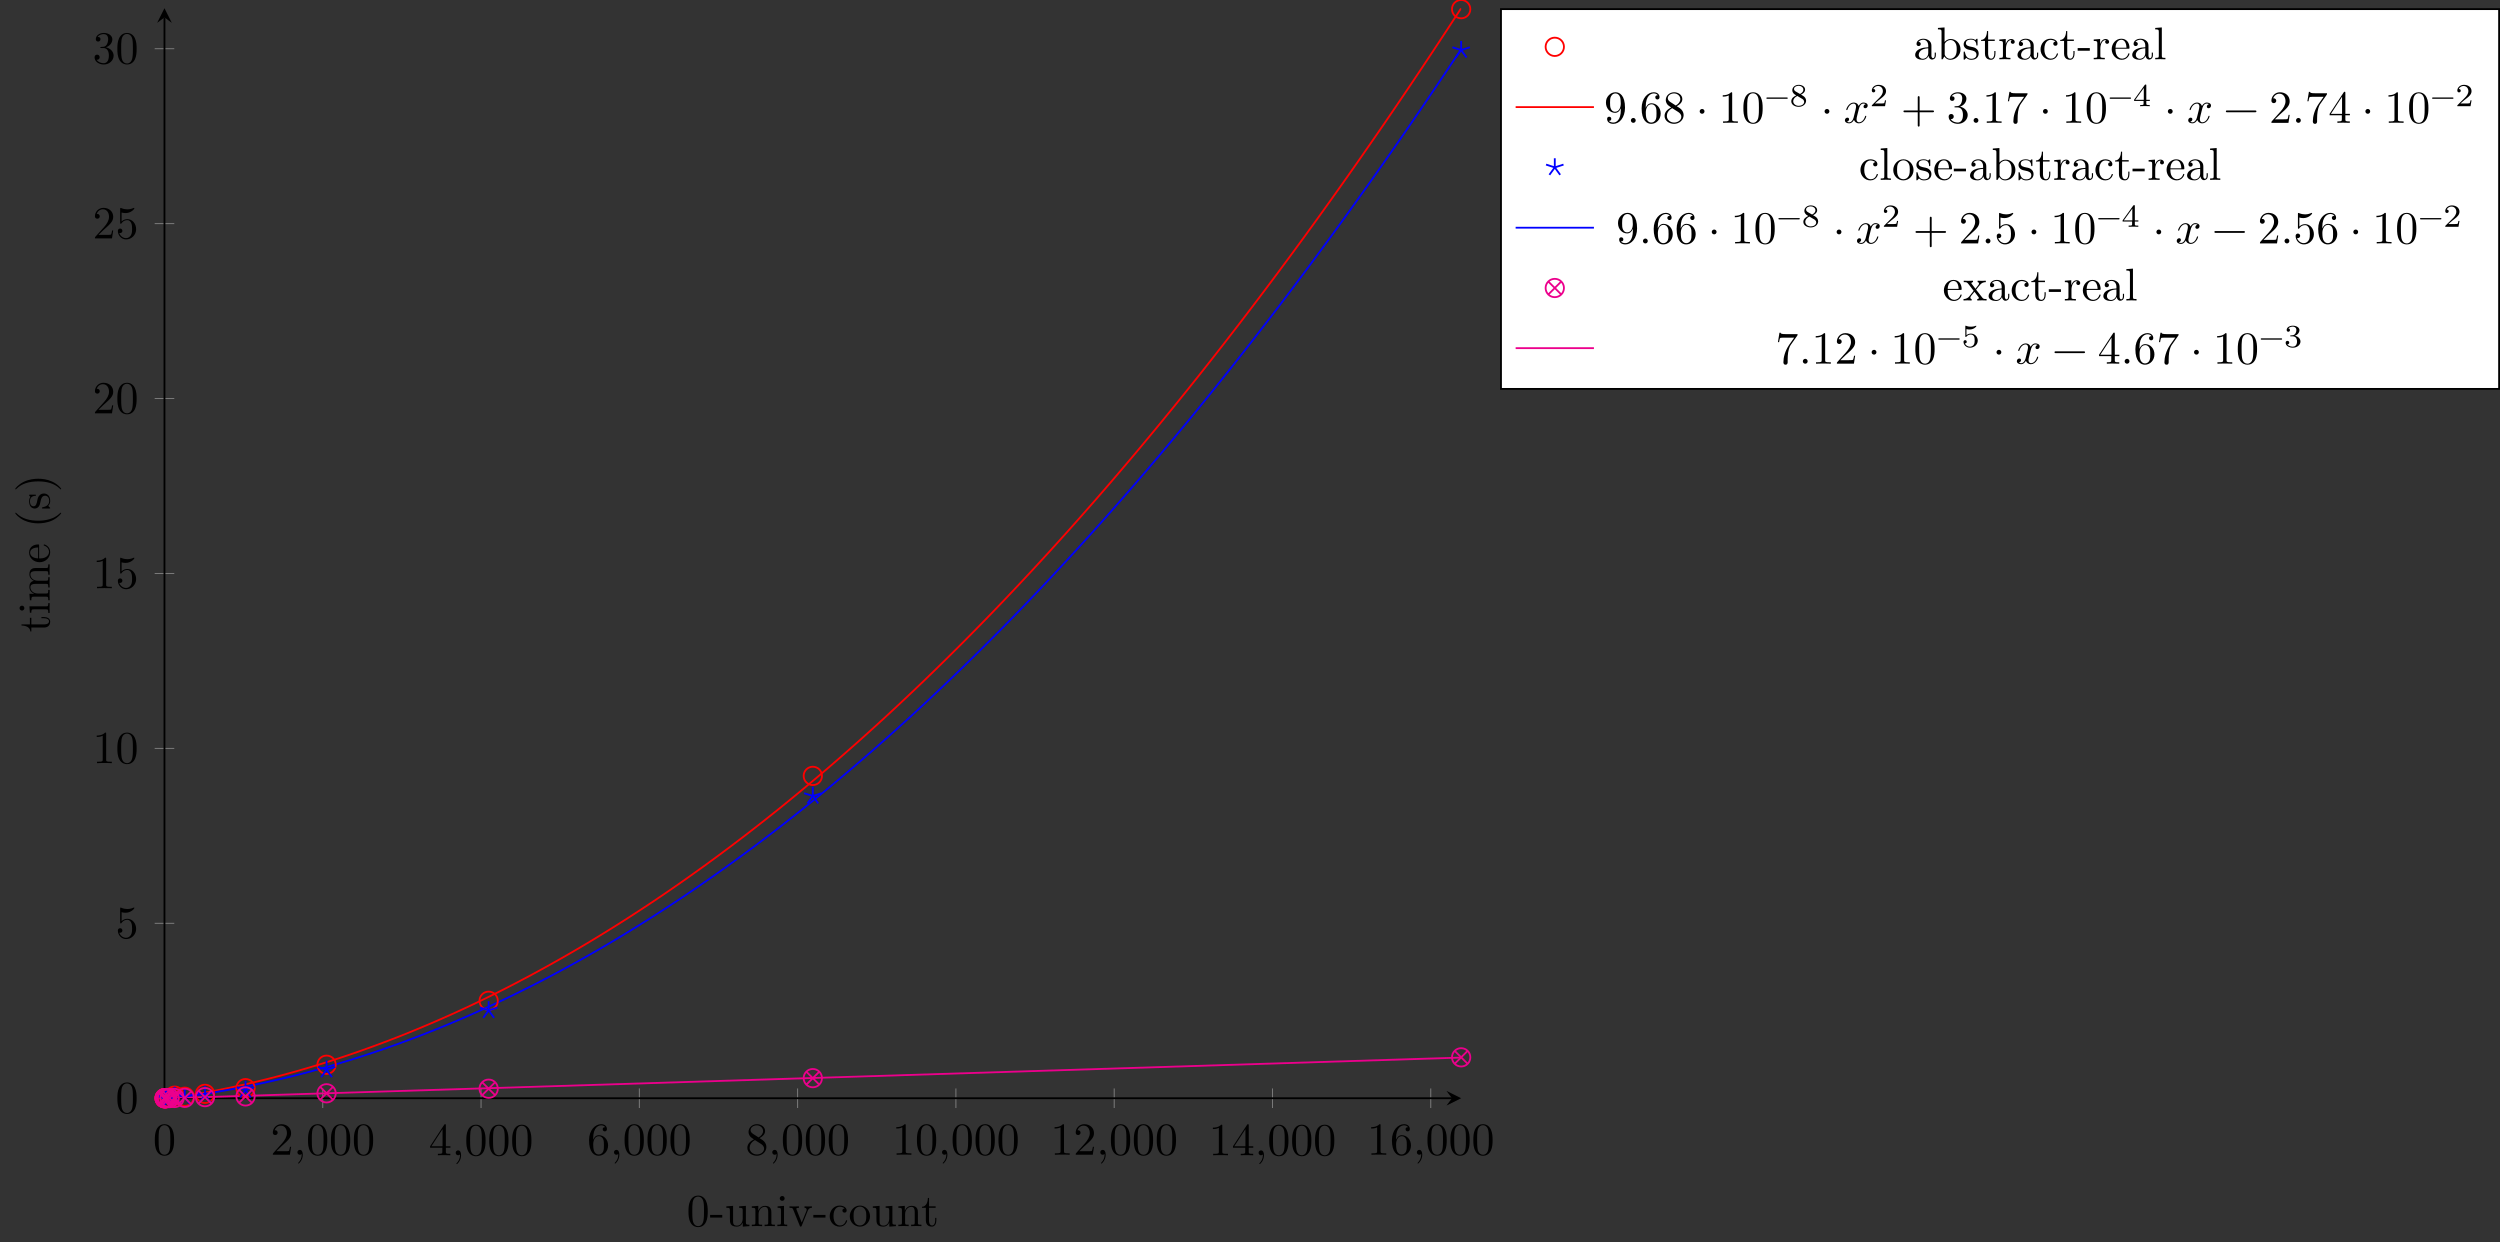 <?xml version="1.0" encoding="UTF-8"?>
<svg xmlns="http://www.w3.org/2000/svg" xmlns:xlink="http://www.w3.org/1999/xlink" width="543.108pt" height="269.91pt" viewBox="0 0 543.108 269.91" version="1.1">
<rect x="0" y="0" width="543.108" height="269.91" fill="#333333" stroke="none"/>
<defs>
<g>
<symbol overflow="visible" id="glyph0-0">
<path style="stroke:none;" d=""/>
</symbol>
<symbol overflow="visible" id="glyph0-1">
<path style="stroke:none;" d="M 4.578 -3.188 C 4.578 -3.984 4.531 -4.781 4.188 -5.516 C 3.734 -6.484 2.906 -6.641 2.5 -6.641 C 1.891 -6.641 1.172 -6.375 0.75 -5.453 C 0.438 -4.766 0.391 -3.984 0.391 -3.188 C 0.391 -2.438 0.422 -1.547 0.844 -0.781 C 1.266 0.016 2 0.219 2.484 0.219 C 3.016 0.219 3.781 0.016 4.219 -0.938 C 4.531 -1.625 4.578 -2.406 4.578 -3.188 Z M 3.766 -3.312 C 3.766 -2.562 3.766 -1.891 3.656 -1.25 C 3.5 -0.297 2.938 0 2.484 0 C 2.094 0 1.5 -0.25 1.328 -1.203 C 1.219 -1.797 1.219 -2.719 1.219 -3.312 C 1.219 -3.953 1.219 -4.609 1.297 -5.141 C 1.484 -6.328 2.234 -6.422 2.484 -6.422 C 2.812 -6.422 3.469 -6.234 3.656 -5.25 C 3.766 -4.688 3.766 -3.938 3.766 -3.312 Z M 3.766 -3.312 "/>
</symbol>
<symbol overflow="visible" id="glyph0-2">
<path style="stroke:none;" d="M 4.469 -1.734 L 4.234 -1.734 C 4.172 -1.438 4.109 -1 4 -0.844 C 3.938 -0.766 3.281 -0.766 3.062 -0.766 L 1.266 -0.766 L 2.328 -1.797 C 3.875 -3.172 4.469 -3.703 4.469 -4.703 C 4.469 -5.844 3.578 -6.641 2.359 -6.641 C 1.234 -6.641 0.5 -5.719 0.5 -4.828 C 0.5 -4.281 1 -4.281 1.031 -4.281 C 1.203 -4.281 1.547 -4.391 1.547 -4.812 C 1.547 -5.062 1.359 -5.328 1.016 -5.328 C 0.938 -5.328 0.922 -5.328 0.891 -5.312 C 1.109 -5.969 1.656 -6.328 2.234 -6.328 C 3.141 -6.328 3.562 -5.516 3.562 -4.703 C 3.562 -3.906 3.078 -3.125 2.516 -2.5 L 0.609 -0.375 C 0.5 -0.266 0.5 -0.234 0.5 0 L 4.203 0 Z M 4.469 -1.734 "/>
</symbol>
<symbol overflow="visible" id="glyph0-3">
<path style="stroke:none;" d="M 2.031 -0.016 C 2.031 -0.672 1.781 -1.062 1.391 -1.062 C 1.062 -1.062 0.859 -0.812 0.859 -0.531 C 0.859 -0.266 1.062 0 1.391 0 C 1.5 0 1.641 -0.047 1.734 -0.125 C 1.766 -0.156 1.781 -0.156 1.781 -0.156 C 1.781 -0.156 1.797 -0.156 1.797 -0.016 C 1.797 0.734 1.453 1.328 1.125 1.656 C 1.016 1.766 1.016 1.781 1.016 1.812 C 1.016 1.891 1.062 1.922 1.109 1.922 C 1.219 1.922 2.031 1.156 2.031 -0.016 Z M 2.031 -0.016 "/>
</symbol>
<symbol overflow="visible" id="glyph0-4">
<path style="stroke:none;" d="M 4.688 -1.641 L 4.688 -1.953 L 3.703 -1.953 L 3.703 -6.484 C 3.703 -6.688 3.703 -6.75 3.531 -6.75 C 3.453 -6.75 3.422 -6.75 3.344 -6.625 L 0.281 -1.953 L 0.281 -1.641 L 2.938 -1.641 L 2.938 -0.781 C 2.938 -0.422 2.906 -0.312 2.172 -0.312 L 1.969 -0.312 L 1.969 0 C 2.375 -0.031 2.891 -0.031 3.312 -0.031 C 3.734 -0.031 4.25 -0.031 4.672 0 L 4.672 -0.312 L 4.453 -0.312 C 3.719 -0.312 3.703 -0.422 3.703 -0.781 L 3.703 -1.641 Z M 2.984 -1.953 L 0.562 -1.953 L 2.984 -5.672 Z M 2.984 -1.953 "/>
</symbol>
<symbol overflow="visible" id="glyph0-5">
<path style="stroke:none;" d="M 4.562 -2.031 C 4.562 -3.297 3.672 -4.25 2.562 -4.25 C 1.891 -4.25 1.516 -3.75 1.312 -3.266 L 1.312 -3.516 C 1.312 -6.031 2.547 -6.391 3.062 -6.391 C 3.297 -6.391 3.719 -6.328 3.938 -5.984 C 3.781 -5.984 3.391 -5.984 3.391 -5.547 C 3.391 -5.234 3.625 -5.078 3.844 -5.078 C 4 -5.078 4.312 -5.172 4.312 -5.562 C 4.312 -6.156 3.875 -6.641 3.047 -6.641 C 1.766 -6.641 0.422 -5.359 0.422 -3.156 C 0.422 -0.484 1.578 0.219 2.5 0.219 C 3.609 0.219 4.562 -0.719 4.562 -2.031 Z M 3.656 -2.047 C 3.656 -1.562 3.656 -1.062 3.484 -0.703 C 3.188 -0.109 2.734 -0.062 2.5 -0.062 C 1.875 -0.062 1.578 -0.656 1.516 -0.812 C 1.328 -1.281 1.328 -2.078 1.328 -2.25 C 1.328 -3.031 1.656 -4.031 2.547 -4.031 C 2.719 -4.031 3.172 -4.031 3.484 -3.406 C 3.656 -3.047 3.656 -2.531 3.656 -2.047 Z M 3.656 -2.047 "/>
</symbol>
<symbol overflow="visible" id="glyph0-6">
<path style="stroke:none;" d="M 4.562 -1.672 C 4.562 -2.031 4.453 -2.484 4.062 -2.906 C 3.875 -3.109 3.719 -3.203 3.078 -3.609 C 3.797 -3.984 4.281 -4.5 4.281 -5.156 C 4.281 -6.078 3.406 -6.641 2.5 -6.641 C 1.5 -6.641 0.688 -5.906 0.688 -4.969 C 0.688 -4.797 0.703 -4.344 1.125 -3.875 C 1.234 -3.766 1.609 -3.516 1.859 -3.344 C 1.281 -3.047 0.422 -2.5 0.422 -1.5 C 0.422 -0.453 1.438 0.219 2.484 0.219 C 3.609 0.219 4.562 -0.609 4.562 -1.672 Z M 3.844 -5.156 C 3.844 -4.578 3.453 -4.109 2.859 -3.766 L 1.625 -4.562 C 1.172 -4.859 1.125 -5.188 1.125 -5.359 C 1.125 -5.969 1.781 -6.391 2.484 -6.391 C 3.203 -6.391 3.844 -5.875 3.844 -5.156 Z M 4.062 -1.312 C 4.062 -0.578 3.312 -0.062 2.5 -0.062 C 1.641 -0.062 0.922 -0.672 0.922 -1.5 C 0.922 -2.078 1.234 -2.719 2.078 -3.188 L 3.312 -2.406 C 3.594 -2.219 4.062 -1.922 4.062 -1.312 Z M 4.062 -1.312 "/>
</symbol>
<symbol overflow="visible" id="glyph0-7">
<path style="stroke:none;" d="M 4.172 0 L 4.172 -0.312 L 3.859 -0.312 C 2.953 -0.312 2.938 -0.422 2.938 -0.781 L 2.938 -6.375 C 2.938 -6.625 2.938 -6.641 2.703 -6.641 C 2.078 -6 1.203 -6 0.891 -6 L 0.891 -5.688 C 1.094 -5.688 1.672 -5.688 2.188 -5.953 L 2.188 -0.781 C 2.188 -0.422 2.156 -0.312 1.266 -0.312 L 0.953 -0.312 L 0.953 0 C 1.297 -0.031 2.156 -0.031 2.562 -0.031 C 2.953 -0.031 3.828 -0.031 4.172 0 Z M 4.172 0 "/>
</symbol>
<symbol overflow="visible" id="glyph0-8">
<path style="stroke:none;" d="M 4.469 -2 C 4.469 -3.188 3.656 -4.188 2.578 -4.188 C 2.109 -4.188 1.672 -4.031 1.312 -3.672 L 1.312 -5.625 C 1.516 -5.562 1.844 -5.5 2.156 -5.5 C 3.391 -5.5 4.094 -6.406 4.094 -6.531 C 4.094 -6.594 4.062 -6.641 3.984 -6.641 C 3.984 -6.641 3.953 -6.641 3.906 -6.609 C 3.703 -6.516 3.219 -6.312 2.547 -6.312 C 2.156 -6.312 1.688 -6.391 1.219 -6.594 C 1.141 -6.625 1.109 -6.625 1.109 -6.625 C 1 -6.625 1 -6.547 1 -6.391 L 1 -3.438 C 1 -3.266 1 -3.188 1.141 -3.188 C 1.219 -3.188 1.234 -3.203 1.281 -3.266 C 1.391 -3.422 1.75 -3.969 2.562 -3.969 C 3.078 -3.969 3.328 -3.516 3.406 -3.328 C 3.562 -2.953 3.594 -2.578 3.594 -2.078 C 3.594 -1.719 3.594 -1.125 3.344 -0.703 C 3.109 -0.312 2.734 -0.062 2.281 -0.062 C 1.562 -0.062 0.984 -0.594 0.812 -1.172 C 0.844 -1.172 0.875 -1.156 0.984 -1.156 C 1.312 -1.156 1.484 -1.406 1.484 -1.641 C 1.484 -1.891 1.312 -2.141 0.984 -2.141 C 0.844 -2.141 0.5 -2.062 0.5 -1.609 C 0.5 -0.75 1.188 0.219 2.297 0.219 C 3.453 0.219 4.469 -0.734 4.469 -2 Z M 4.469 -2 "/>
</symbol>
<symbol overflow="visible" id="glyph0-9">
<path style="stroke:none;" d="M 4.562 -1.703 C 4.562 -2.516 3.922 -3.297 2.891 -3.516 C 3.703 -3.781 4.281 -4.469 4.281 -5.266 C 4.281 -6.078 3.406 -6.641 2.453 -6.641 C 1.453 -6.641 0.688 -6.047 0.688 -5.281 C 0.688 -4.953 0.906 -4.766 1.203 -4.766 C 1.5 -4.766 1.703 -4.984 1.703 -5.281 C 1.703 -5.766 1.234 -5.766 1.094 -5.766 C 1.391 -6.266 2.047 -6.391 2.406 -6.391 C 2.828 -6.391 3.375 -6.172 3.375 -5.281 C 3.375 -5.156 3.344 -4.578 3.094 -4.141 C 2.797 -3.656 2.453 -3.625 2.203 -3.625 C 2.125 -3.609 1.891 -3.594 1.812 -3.594 C 1.734 -3.578 1.672 -3.562 1.672 -3.469 C 1.672 -3.359 1.734 -3.359 1.906 -3.359 L 2.344 -3.359 C 3.156 -3.359 3.531 -2.688 3.531 -1.703 C 3.531 -0.344 2.844 -0.062 2.406 -0.062 C 1.969 -0.062 1.219 -0.234 0.875 -0.812 C 1.219 -0.766 1.531 -0.984 1.531 -1.359 C 1.531 -1.719 1.266 -1.922 0.984 -1.922 C 0.734 -1.922 0.422 -1.781 0.422 -1.344 C 0.422 -0.438 1.344 0.219 2.438 0.219 C 3.656 0.219 4.562 -0.688 4.562 -1.703 Z M 4.562 -1.703 "/>
</symbol>
<symbol overflow="visible" id="glyph0-10">
<path style="stroke:none;" d="M 4.562 -3.281 C 4.562 -5.969 3.406 -6.641 2.516 -6.641 C 1.969 -6.641 1.484 -6.453 1.062 -6.016 C 0.641 -5.562 0.422 -5.141 0.422 -4.391 C 0.422 -3.156 1.297 -2.172 2.406 -2.172 C 3.016 -2.172 3.422 -2.594 3.656 -3.172 L 3.656 -2.844 C 3.656 -0.516 2.625 -0.062 2.047 -0.062 C 1.875 -0.062 1.328 -0.078 1.062 -0.422 C 1.5 -0.422 1.578 -0.703 1.578 -0.875 C 1.578 -1.188 1.344 -1.328 1.125 -1.328 C 0.969 -1.328 0.672 -1.25 0.672 -0.859 C 0.672 -0.188 1.203 0.219 2.047 0.219 C 3.344 0.219 4.562 -1.141 4.562 -3.281 Z M 3.641 -4.203 C 3.641 -3.375 3.297 -2.406 2.422 -2.406 C 2.266 -2.406 1.797 -2.406 1.5 -3.031 C 1.312 -3.406 1.312 -3.891 1.312 -4.391 C 1.312 -4.922 1.312 -5.391 1.531 -5.766 C 1.797 -6.266 2.172 -6.391 2.516 -6.391 C 2.984 -6.391 3.312 -6.047 3.484 -5.609 C 3.594 -5.281 3.641 -4.656 3.641 -4.203 Z M 3.641 -4.203 "/>
</symbol>
<symbol overflow="visible" id="glyph0-11">
<path style="stroke:none;" d="M 1.906 -0.531 C 1.906 -0.812 1.672 -1.062 1.391 -1.062 C 1.094 -1.062 0.859 -0.812 0.859 -0.531 C 0.859 -0.234 1.094 0 1.391 0 C 1.672 0 1.906 -0.234 1.906 -0.531 Z M 1.906 -0.531 "/>
</symbol>
<symbol overflow="visible" id="glyph0-12">
<path style="stroke:none;" d="M 1.906 -2.5 C 1.906 -2.781 1.672 -3.016 1.391 -3.016 C 1.094 -3.016 0.859 -2.781 0.859 -2.5 C 0.859 -2.203 1.094 -1.969 1.391 -1.969 C 1.672 -1.969 1.906 -2.203 1.906 -2.5 Z M 1.906 -2.5 "/>
</symbol>
<symbol overflow="visible" id="glyph0-13">
<path style="stroke:none;" d="M 5.25 -3.75 C 5.25 -4.266 4.672 -4.406 4.328 -4.406 C 3.75 -4.406 3.406 -3.875 3.281 -3.656 C 3.031 -4.312 2.5 -4.406 2.203 -4.406 C 1.172 -4.406 0.594 -3.125 0.594 -2.875 C 0.594 -2.766 0.719 -2.766 0.719 -2.766 C 0.797 -2.766 0.828 -2.797 0.844 -2.875 C 1.188 -3.938 1.844 -4.188 2.188 -4.188 C 2.375 -4.188 2.719 -4.094 2.719 -3.516 C 2.719 -3.203 2.547 -2.547 2.188 -1.141 C 2.031 -0.531 1.672 -0.109 1.234 -0.109 C 1.172 -0.109 0.953 -0.109 0.734 -0.234 C 0.984 -0.297 1.203 -0.5 1.203 -0.781 C 1.203 -1.047 0.984 -1.125 0.844 -1.125 C 0.531 -1.125 0.297 -0.875 0.297 -0.547 C 0.297 -0.094 0.781 0.109 1.219 0.109 C 1.891 0.109 2.25 -0.594 2.266 -0.641 C 2.391 -0.281 2.75 0.109 3.344 0.109 C 4.375 0.109 4.938 -1.172 4.938 -1.422 C 4.938 -1.531 4.859 -1.531 4.828 -1.531 C 4.734 -1.531 4.719 -1.484 4.688 -1.422 C 4.359 -0.344 3.688 -0.109 3.375 -0.109 C 2.984 -0.109 2.828 -0.422 2.828 -0.766 C 2.828 -0.984 2.875 -1.203 2.984 -1.641 L 3.328 -3.016 C 3.391 -3.266 3.625 -4.188 4.312 -4.188 C 4.359 -4.188 4.609 -4.188 4.812 -4.062 C 4.531 -4 4.344 -3.766 4.344 -3.516 C 4.344 -3.359 4.453 -3.172 4.719 -3.172 C 4.938 -3.172 5.25 -3.344 5.25 -3.75 Z M 5.25 -3.75 "/>
</symbol>
<symbol overflow="visible" id="glyph0-14">
<path style="stroke:none;" d="M 7.203 -2.5 C 7.203 -2.609 7.109 -2.688 7 -2.688 L 4.078 -2.688 L 4.078 -5.609 C 4.078 -5.719 3.984 -5.812 3.875 -5.812 C 3.766 -5.812 3.672 -5.719 3.672 -5.609 L 3.672 -2.688 L 0.75 -2.688 C 0.641 -2.688 0.562 -2.609 0.562 -2.5 C 0.562 -2.375 0.641 -2.297 0.75 -2.297 L 3.672 -2.297 L 3.672 0.625 C 3.672 0.734 3.766 0.828 3.875 0.828 C 3.984 0.828 4.078 0.734 4.078 0.625 L 4.078 -2.297 L 7 -2.297 C 7.109 -2.297 7.203 -2.375 7.203 -2.5 Z M 7.203 -2.5 "/>
</symbol>
<symbol overflow="visible" id="glyph0-15">
<path style="stroke:none;" d="M 4.828 -6.422 L 2.406 -6.422 C 1.203 -6.422 1.172 -6.547 1.141 -6.734 L 0.891 -6.734 L 0.562 -4.688 L 0.812 -4.688 C 0.844 -4.844 0.922 -5.469 1.062 -5.594 C 1.125 -5.656 1.906 -5.656 2.031 -5.656 L 4.094 -5.656 L 2.984 -4.078 C 2.078 -2.734 1.75 -1.344 1.75 -0.328 C 1.75 -0.234 1.75 0.219 2.219 0.219 C 2.672 0.219 2.672 -0.234 2.672 -0.328 L 2.672 -0.844 C 2.672 -1.391 2.703 -1.938 2.781 -2.469 C 2.828 -2.703 2.953 -3.562 3.406 -4.172 L 4.75 -6.078 C 4.828 -6.188 4.828 -6.203 4.828 -6.422 Z M 4.828 -6.422 "/>
</symbol>
<symbol overflow="visible" id="glyph0-16">
<path style="stroke:none;" d="M 7.203 -2.5 C 7.203 -2.609 7.109 -2.688 7 -2.688 L 0.75 -2.688 C 0.641 -2.688 0.562 -2.609 0.562 -2.5 C 0.562 -2.375 0.641 -2.297 0.75 -2.297 L 7 -2.297 C 7.109 -2.297 7.203 -2.375 7.203 -2.5 Z M 7.203 -2.5 "/>
</symbol>
<symbol overflow="visible" id="glyph1-0">
<path style="stroke:none;" d=""/>
</symbol>
<symbol overflow="visible" id="glyph1-1">
<path style="stroke:none;" d="M 4.578 -3.188 C 4.578 -3.984 4.531 -4.781 4.188 -5.516 C 3.734 -6.484 2.906 -6.641 2.5 -6.641 C 1.891 -6.641 1.172 -6.375 0.75 -5.453 C 0.438 -4.766 0.391 -3.984 0.391 -3.188 C 0.391 -2.438 0.422 -1.547 0.844 -0.781 C 1.266 0.016 2 0.219 2.484 0.219 C 3.016 0.219 3.781 0.016 4.219 -0.938 C 4.531 -1.625 4.578 -2.406 4.578 -3.188 Z M 3.766 -3.312 C 3.766 -2.562 3.766 -1.891 3.656 -1.25 C 3.5 -0.297 2.938 0 2.484 0 C 2.094 0 1.5 -0.25 1.328 -1.203 C 1.219 -1.797 1.219 -2.719 1.219 -3.312 C 1.219 -3.953 1.219 -4.609 1.297 -5.141 C 1.484 -6.328 2.234 -6.422 2.484 -6.422 C 2.812 -6.422 3.469 -6.234 3.656 -5.25 C 3.766 -4.688 3.766 -3.938 3.766 -3.312 Z M 3.766 -3.312 "/>
</symbol>
<symbol overflow="visible" id="glyph1-2">
<path style="stroke:none;" d="M 2.75 -1.859 L 2.75 -2.438 L 0.109 -2.438 L 0.109 -1.859 Z M 2.75 -1.859 "/>
</symbol>
<symbol overflow="visible" id="glyph1-3">
<path style="stroke:none;" d="M 5.328 0 L 5.328 -0.312 C 4.641 -0.312 4.562 -0.375 4.562 -0.875 L 4.562 -4.406 L 3.094 -4.297 L 3.094 -3.984 C 3.781 -3.984 3.875 -3.922 3.875 -3.422 L 3.875 -1.656 C 3.875 -0.781 3.391 -0.109 2.656 -0.109 C 1.828 -0.109 1.781 -0.578 1.781 -1.094 L 1.781 -4.406 L 0.312 -4.297 L 0.312 -3.984 C 1.094 -3.984 1.094 -3.953 1.094 -3.078 L 1.094 -1.578 C 1.094 -0.797 1.094 0.109 2.609 0.109 C 3.172 0.109 3.609 -0.172 3.891 -0.781 L 3.891 0.109 Z M 5.328 0 "/>
</symbol>
<symbol overflow="visible" id="glyph1-4">
<path style="stroke:none;" d="M 5.328 0 L 5.328 -0.312 C 4.812 -0.312 4.562 -0.312 4.562 -0.609 L 4.562 -2.516 C 4.562 -3.375 4.562 -3.672 4.25 -4.031 C 4.109 -4.203 3.781 -4.406 3.203 -4.406 C 2.469 -4.406 2 -3.984 1.719 -3.359 L 1.719 -4.406 L 0.312 -4.297 L 0.312 -3.984 C 1.016 -3.984 1.094 -3.922 1.094 -3.422 L 1.094 -0.75 C 1.094 -0.312 0.984 -0.312 0.312 -0.312 L 0.312 0 L 1.453 -0.031 L 2.562 0 L 2.562 -0.312 C 1.891 -0.312 1.781 -0.312 1.781 -0.75 L 1.781 -2.594 C 1.781 -3.625 2.5 -4.188 3.125 -4.188 C 3.766 -4.188 3.875 -3.656 3.875 -3.078 L 3.875 -0.75 C 3.875 -0.312 3.766 -0.312 3.094 -0.312 L 3.094 0 L 4.219 -0.031 Z M 5.328 0 "/>
</symbol>
<symbol overflow="visible" id="glyph1-5">
<path style="stroke:none;" d="M 2.469 0 L 2.469 -0.312 C 1.797 -0.312 1.766 -0.359 1.766 -0.75 L 1.766 -4.406 L 0.375 -4.297 L 0.375 -3.984 C 1.016 -3.984 1.109 -3.922 1.109 -3.438 L 1.109 -0.75 C 1.109 -0.312 1 -0.312 0.328 -0.312 L 0.328 0 L 1.422 -0.031 C 1.781 -0.031 2.125 -0.016 2.469 0 Z M 1.906 -6.016 C 1.906 -6.297 1.688 -6.547 1.391 -6.547 C 1.047 -6.547 0.844 -6.266 0.844 -6.016 C 0.844 -5.75 1.078 -5.5 1.375 -5.5 C 1.719 -5.5 1.906 -5.766 1.906 -6.016 Z M 1.906 -6.016 "/>
</symbol>
<symbol overflow="visible" id="glyph1-6">
<path style="stroke:none;" d="M 5.062 -3.984 L 5.062 -4.297 C 4.828 -4.281 4.547 -4.266 4.312 -4.266 L 3.453 -4.297 L 3.453 -3.984 C 3.812 -3.984 3.922 -3.75 3.922 -3.562 C 3.922 -3.469 3.906 -3.422 3.875 -3.312 L 2.844 -0.781 L 1.734 -3.562 C 1.672 -3.688 1.672 -3.734 1.672 -3.734 C 1.672 -3.984 2.062 -3.984 2.25 -3.984 L 2.25 -4.297 L 1.156 -4.266 C 0.891 -4.266 0.484 -4.281 0.188 -4.297 L 0.188 -3.984 C 0.812 -3.984 0.859 -3.922 0.984 -3.625 L 2.422 -0.078 C 2.484 0.062 2.5 0.109 2.625 0.109 C 2.766 0.109 2.797 0.016 2.844 -0.078 L 4.141 -3.312 C 4.234 -3.547 4.406 -3.984 5.062 -3.984 Z M 5.062 -3.984 "/>
</symbol>
<symbol overflow="visible" id="glyph1-7">
<path style="stroke:none;" d="M 4.141 -1.188 C 4.141 -1.281 4.031 -1.281 4 -1.281 C 3.922 -1.281 3.891 -1.25 3.875 -1.188 C 3.594 -0.266 2.938 -0.141 2.578 -0.141 C 2.047 -0.141 1.172 -0.562 1.172 -2.172 C 1.172 -3.797 1.984 -4.219 2.516 -4.219 C 2.609 -4.219 3.234 -4.203 3.578 -3.844 C 3.172 -3.812 3.109 -3.516 3.109 -3.391 C 3.109 -3.125 3.297 -2.938 3.562 -2.938 C 3.828 -2.938 4.031 -3.094 4.031 -3.406 C 4.031 -4.078 3.266 -4.469 2.5 -4.469 C 1.25 -4.469 0.344 -3.391 0.344 -2.156 C 0.344 -0.875 1.328 0.109 2.484 0.109 C 3.812 0.109 4.141 -1.094 4.141 -1.188 Z M 4.141 -1.188 "/>
</symbol>
<symbol overflow="visible" id="glyph1-8">
<path style="stroke:none;" d="M 4.688 -2.141 C 4.688 -3.406 3.703 -4.469 2.5 -4.469 C 1.25 -4.469 0.281 -3.375 0.281 -2.141 C 0.281 -0.844 1.312 0.109 2.484 0.109 C 3.688 0.109 4.688 -0.875 4.688 -2.141 Z M 3.875 -2.219 C 3.875 -1.859 3.875 -1.312 3.656 -0.875 C 3.422 -0.422 2.984 -0.141 2.5 -0.141 C 2.062 -0.141 1.625 -0.344 1.359 -0.812 C 1.109 -1.25 1.109 -1.859 1.109 -2.219 C 1.109 -2.609 1.109 -3.141 1.344 -3.578 C 1.609 -4.031 2.078 -4.25 2.484 -4.25 C 2.922 -4.25 3.344 -4.031 3.609 -3.594 C 3.875 -3.172 3.875 -2.594 3.875 -2.219 Z M 3.875 -2.219 "/>
</symbol>
<symbol overflow="visible" id="glyph1-9">
<path style="stroke:none;" d="M 3.312 -1.234 L 3.312 -1.797 L 3.062 -1.797 L 3.062 -1.25 C 3.062 -0.516 2.766 -0.141 2.391 -0.141 C 1.719 -0.141 1.719 -1.047 1.719 -1.219 L 1.719 -3.984 L 3.156 -3.984 L 3.156 -4.297 L 1.719 -4.297 L 1.719 -6.125 L 1.469 -6.125 C 1.469 -5.312 1.172 -4.25 0.188 -4.203 L 0.188 -3.984 L 1.031 -3.984 L 1.031 -1.234 C 1.031 -0.016 1.969 0.109 2.328 0.109 C 3.031 0.109 3.312 -0.594 3.312 -1.234 Z M 3.312 -1.234 "/>
</symbol>
<symbol overflow="visible" id="glyph1-10">
<path style="stroke:none;" d="M 4.812 -0.891 L 4.812 -1.453 L 4.562 -1.453 L 4.562 -0.891 C 4.562 -0.312 4.312 -0.25 4.203 -0.25 C 3.875 -0.25 3.844 -0.703 3.844 -0.75 L 3.844 -2.734 C 3.844 -3.156 3.844 -3.547 3.484 -3.922 C 3.094 -4.312 2.594 -4.469 2.109 -4.469 C 1.297 -4.469 0.609 -4 0.609 -3.344 C 0.609 -3.047 0.812 -2.875 1.062 -2.875 C 1.344 -2.875 1.531 -3.078 1.531 -3.328 C 1.531 -3.453 1.469 -3.781 1.016 -3.781 C 1.281 -4.141 1.781 -4.25 2.094 -4.25 C 2.578 -4.25 3.156 -3.859 3.156 -2.969 L 3.156 -2.609 C 2.641 -2.578 1.938 -2.547 1.312 -2.25 C 0.562 -1.906 0.312 -1.391 0.312 -0.953 C 0.312 -0.141 1.281 0.109 1.906 0.109 C 2.578 0.109 3.031 -0.297 3.219 -0.75 C 3.266 -0.359 3.531 0.062 4 0.062 C 4.203 0.062 4.812 -0.078 4.812 -0.891 Z M 3.156 -1.391 C 3.156 -0.453 2.438 -0.109 1.984 -0.109 C 1.5 -0.109 1.094 -0.453 1.094 -0.953 C 1.094 -1.5 1.5 -2.328 3.156 -2.391 Z M 3.156 -1.391 "/>
</symbol>
<symbol overflow="visible" id="glyph1-11">
<path style="stroke:none;" d="M 5.188 -2.156 C 5.188 -3.422 4.219 -4.406 3.078 -4.406 C 2.297 -4.406 1.875 -3.938 1.719 -3.766 L 1.719 -6.922 L 0.281 -6.812 L 0.281 -6.5 C 0.984 -6.5 1.062 -6.438 1.062 -5.938 L 1.062 0 L 1.312 0 L 1.672 -0.625 C 1.812 -0.391 2.234 0.109 2.969 0.109 C 4.156 0.109 5.188 -0.875 5.188 -2.156 Z M 4.359 -2.156 C 4.359 -1.797 4.344 -1.203 4.062 -0.75 C 3.844 -0.438 3.469 -0.109 2.938 -0.109 C 2.484 -0.109 2.125 -0.344 1.891 -0.719 C 1.75 -0.922 1.75 -0.953 1.75 -1.141 L 1.75 -3.188 C 1.75 -3.375 1.75 -3.391 1.859 -3.547 C 2.25 -4.109 2.797 -4.188 3.031 -4.188 C 3.484 -4.188 3.844 -3.922 4.078 -3.547 C 4.344 -3.141 4.359 -2.578 4.359 -2.156 Z M 4.359 -2.156 "/>
</symbol>
<symbol overflow="visible" id="glyph1-12">
<path style="stroke:none;" d="M 3.594 -1.281 C 3.594 -1.797 3.297 -2.109 3.172 -2.219 C 2.844 -2.547 2.453 -2.625 2.031 -2.703 C 1.469 -2.812 0.812 -2.938 0.812 -3.516 C 0.812 -3.875 1.062 -4.281 1.922 -4.281 C 3.016 -4.281 3.078 -3.375 3.094 -3.078 C 3.094 -2.984 3.203 -2.984 3.203 -2.984 C 3.344 -2.984 3.344 -3.031 3.344 -3.219 L 3.344 -4.234 C 3.344 -4.391 3.344 -4.469 3.234 -4.469 C 3.188 -4.469 3.156 -4.469 3.031 -4.344 C 3 -4.312 2.906 -4.219 2.859 -4.188 C 2.484 -4.469 2.078 -4.469 1.922 -4.469 C 0.703 -4.469 0.328 -3.797 0.328 -3.234 C 0.328 -2.891 0.484 -2.609 0.75 -2.391 C 1.078 -2.141 1.359 -2.078 2.078 -1.938 C 2.297 -1.891 3.109 -1.734 3.109 -1.016 C 3.109 -0.516 2.766 -0.109 1.984 -0.109 C 1.141 -0.109 0.781 -0.672 0.594 -1.531 C 0.562 -1.656 0.562 -1.688 0.453 -1.688 C 0.328 -1.688 0.328 -1.625 0.328 -1.453 L 0.328 -0.125 C 0.328 0.047 0.328 0.109 0.438 0.109 C 0.484 0.109 0.5 0.094 0.688 -0.094 C 0.703 -0.109 0.703 -0.125 0.891 -0.312 C 1.328 0.094 1.781 0.109 1.984 0.109 C 3.125 0.109 3.594 -0.562 3.594 -1.281 Z M 3.594 -1.281 "/>
</symbol>
<symbol overflow="visible" id="glyph1-13">
<path style="stroke:none;" d="M 3.625 -3.797 C 3.625 -4.109 3.312 -4.406 2.891 -4.406 C 2.156 -4.406 1.797 -3.734 1.672 -3.312 L 1.672 -4.406 L 0.281 -4.297 L 0.281 -3.984 C 0.984 -3.984 1.062 -3.922 1.062 -3.422 L 1.062 -0.75 C 1.062 -0.312 0.953 -0.312 0.281 -0.312 L 0.281 0 L 1.422 -0.031 C 1.812 -0.031 2.281 -0.031 2.688 0 L 2.688 -0.312 L 2.469 -0.312 C 1.734 -0.312 1.719 -0.422 1.719 -0.781 L 1.719 -2.312 C 1.719 -3.297 2.141 -4.188 2.891 -4.188 C 2.953 -4.188 2.984 -4.188 3 -4.172 C 2.969 -4.172 2.766 -4.047 2.766 -3.781 C 2.766 -3.516 2.984 -3.359 3.203 -3.359 C 3.375 -3.359 3.625 -3.484 3.625 -3.797 Z M 3.625 -3.797 "/>
</symbol>
<symbol overflow="visible" id="glyph1-14">
<path style="stroke:none;" d="M 4.141 -1.188 C 4.141 -1.281 4.062 -1.312 4 -1.312 C 3.922 -1.312 3.891 -1.25 3.875 -1.172 C 3.531 -0.141 2.625 -0.141 2.531 -0.141 C 2.031 -0.141 1.641 -0.438 1.406 -0.812 C 1.109 -1.281 1.109 -1.938 1.109 -2.297 L 3.891 -2.297 C 4.109 -2.297 4.141 -2.297 4.141 -2.516 C 4.141 -3.5 3.594 -4.469 2.359 -4.469 C 1.203 -4.469 0.281 -3.438 0.281 -2.188 C 0.281 -0.859 1.328 0.109 2.469 0.109 C 3.688 0.109 4.141 -1 4.141 -1.188 Z M 3.484 -2.516 L 1.109 -2.516 C 1.172 -4 2.016 -4.25 2.359 -4.25 C 3.375 -4.25 3.484 -2.906 3.484 -2.516 Z M 3.484 -2.516 "/>
</symbol>
<symbol overflow="visible" id="glyph1-15">
<path style="stroke:none;" d="M 2.547 0 L 2.547 -0.312 C 1.875 -0.312 1.766 -0.312 1.766 -0.75 L 1.766 -6.922 L 0.328 -6.812 L 0.328 -6.5 C 1.031 -6.5 1.109 -6.438 1.109 -5.938 L 1.109 -0.75 C 1.109 -0.312 1 -0.312 0.328 -0.312 L 0.328 0 L 1.438 -0.031 Z M 2.547 0 "/>
</symbol>
<symbol overflow="visible" id="glyph1-16">
<path style="stroke:none;" d="M 5.141 0 L 5.141 -0.312 C 4.609 -0.312 4.422 -0.328 4.203 -0.625 L 2.859 -2.344 C 3.156 -2.719 3.531 -3.203 3.781 -3.469 C 4.094 -3.828 4.5 -3.984 4.969 -3.984 L 4.969 -4.297 C 4.703 -4.281 4.406 -4.266 4.141 -4.266 C 3.844 -4.266 3.312 -4.281 3.188 -4.297 L 3.188 -3.984 C 3.406 -3.969 3.484 -3.844 3.484 -3.672 C 3.484 -3.516 3.375 -3.391 3.328 -3.328 L 2.719 -2.547 L 1.938 -3.562 C 1.844 -3.656 1.844 -3.672 1.844 -3.734 C 1.844 -3.891 2 -3.984 2.188 -3.984 L 2.188 -4.297 L 1.109 -4.266 C 0.906 -4.266 0.438 -4.281 0.172 -4.297 L 0.172 -3.984 C 0.875 -3.984 0.875 -3.984 1.344 -3.375 L 2.328 -2.094 C 1.859 -1.5 1.859 -1.469 1.391 -0.906 C 0.922 -0.328 0.328 -0.312 0.125 -0.312 L 0.125 0 C 0.375 -0.016 0.688 -0.031 0.953 -0.031 L 1.891 0 L 1.891 -0.312 C 1.672 -0.344 1.609 -0.469 1.609 -0.625 C 1.609 -0.844 1.891 -1.172 2.5 -1.891 L 3.266 -0.891 C 3.344 -0.781 3.469 -0.625 3.469 -0.562 C 3.469 -0.469 3.375 -0.312 3.109 -0.312 L 3.109 0 L 4.188 -0.031 C 4.453 -0.031 4.844 -0.016 5.141 0 Z M 5.141 0 "/>
</symbol>
<symbol overflow="visible" id="glyph2-0">
<path style="stroke:none;" d=""/>
</symbol>
<symbol overflow="visible" id="glyph2-1">
<path style="stroke:none;" d="M -1.234 -3.312 L -1.797 -3.312 L -1.797 -3.062 L -1.25 -3.062 C -0.516 -3.062 -0.141 -2.766 -0.141 -2.391 C -0.141 -1.719 -1.047 -1.719 -1.219 -1.719 L -3.984 -1.719 L -3.984 -3.156 L -4.297 -3.156 L -4.297 -1.719 L -6.125 -1.719 L -6.125 -1.469 C -5.312 -1.469 -4.25 -1.172 -4.203 -0.188 L -3.984 -0.188 L -3.984 -1.031 L -1.234 -1.031 C -0.016 -1.031 0.109 -1.969 0.109 -2.328 C 0.109 -3.031 -0.594 -3.312 -1.234 -3.312 Z M -1.234 -3.312 "/>
</symbol>
<symbol overflow="visible" id="glyph2-2">
<path style="stroke:none;" d="M 0 -2.469 L -0.312 -2.469 C -0.312 -1.797 -0.359 -1.766 -0.75 -1.766 L -4.406 -1.766 L -4.297 -0.375 L -3.984 -0.375 C -3.984 -1.016 -3.922 -1.109 -3.438 -1.109 L -0.75 -1.109 C -0.312 -1.109 -0.312 -1 -0.312 -0.328 L 0 -0.328 L -0.031 -1.422 C -0.031 -1.781 -0.016 -2.125 0 -2.469 Z M -6.016 -1.906 C -6.297 -1.906 -6.547 -1.688 -6.547 -1.391 C -6.547 -1.047 -6.266 -0.844 -6.016 -0.844 C -5.75 -0.844 -5.5 -1.078 -5.5 -1.375 C -5.5 -1.719 -5.766 -1.906 -6.016 -1.906 Z M -6.016 -1.906 "/>
</symbol>
<symbol overflow="visible" id="glyph2-3">
<path style="stroke:none;" d="M 0 -8.109 L -0.312 -8.109 C -0.312 -7.594 -0.312 -7.344 -0.609 -7.328 L -2.516 -7.328 C -3.375 -7.328 -3.672 -7.328 -4.031 -7.016 C -4.203 -6.875 -4.406 -6.547 -4.406 -5.969 C -4.406 -5.141 -3.812 -4.688 -3.422 -4.531 C -4.297 -4.391 -4.406 -3.656 -4.406 -3.203 C -4.406 -2.469 -3.984 -2 -3.359 -1.719 L -4.406 -1.719 L -4.297 -0.312 L -3.984 -0.312 C -3.984 -1.016 -3.922 -1.094 -3.422 -1.094 L -0.75 -1.094 C -0.312 -1.094 -0.312 -0.984 -0.312 -0.312 L 0 -0.312 L -0.031 -1.453 L 0 -2.562 L -0.312 -2.562 C -0.312 -1.891 -0.312 -1.781 -0.75 -1.781 L -2.594 -1.781 C -3.625 -1.781 -4.188 -2.5 -4.188 -3.125 C -4.188 -3.766 -3.656 -3.875 -3.078 -3.875 L -0.75 -3.875 C -0.312 -3.875 -0.312 -3.766 -0.312 -3.094 L 0 -3.094 L -0.031 -4.219 L 0 -5.328 L -0.312 -5.328 C -0.312 -4.672 -0.312 -4.562 -0.75 -4.562 L -2.594 -4.562 C -3.625 -4.562 -4.188 -5.266 -4.188 -5.906 C -4.188 -6.531 -3.656 -6.641 -3.078 -6.641 L -0.75 -6.641 C -0.312 -6.641 -0.312 -6.531 -0.312 -5.859 L 0 -5.859 L -0.031 -6.984 Z M 0 -8.109 "/>
</symbol>
<symbol overflow="visible" id="glyph2-4">
<path style="stroke:none;" d="M -1.188 -4.141 C -1.281 -4.141 -1.312 -4.062 -1.312 -4 C -1.312 -3.922 -1.25 -3.891 -1.172 -3.875 C -0.141 -3.531 -0.141 -2.625 -0.141 -2.531 C -0.141 -2.031 -0.438 -1.641 -0.812 -1.406 C -1.281 -1.109 -1.938 -1.109 -2.297 -1.109 L -2.297 -3.891 C -2.297 -4.109 -2.297 -4.141 -2.516 -4.141 C -3.5 -4.141 -4.469 -3.594 -4.469 -2.359 C -4.469 -1.203 -3.438 -0.281 -2.188 -0.281 C -0.859 -0.281 0.109 -1.328 0.109 -2.469 C 0.109 -3.688 -1 -4.141 -1.188 -4.141 Z M -2.516 -3.484 L -2.516 -1.109 C -4 -1.172 -4.25 -2.016 -4.25 -2.359 C -4.25 -3.375 -2.906 -3.484 -2.516 -3.484 Z M -2.516 -3.484 "/>
</symbol>
<symbol overflow="visible" id="glyph2-5">
<path style="stroke:none;" d="M 2.391 -3.297 C 2.359 -3.297 2.344 -3.297 2.172 -3.125 C 0.922 -1.891 -0.969 -1.562 -2.5 -1.562 C -4.234 -1.562 -5.969 -1.938 -7.203 -3.172 C -7.328 -3.297 -7.344 -3.297 -7.375 -3.297 C -7.453 -3.297 -7.484 -3.266 -7.484 -3.203 C -7.484 -3.094 -6.797 -2.203 -5.531 -1.609 C -4.438 -1.109 -3.328 -0.984 -2.5 -0.984 C -1.719 -0.984 -0.516 -1.094 0.625 -1.641 C 1.844 -2.25 2.5 -3.094 2.5 -3.203 C 2.5 -3.266 2.469 -3.297 2.391 -3.297 Z M 2.391 -3.297 "/>
</symbol>
<symbol overflow="visible" id="glyph2-6">
<path style="stroke:none;" d="M -1.281 -3.594 C -1.797 -3.594 -2.109 -3.297 -2.219 -3.172 C -2.547 -2.844 -2.625 -2.453 -2.703 -2.031 C -2.812 -1.469 -2.938 -0.812 -3.516 -0.812 C -3.875 -0.812 -4.281 -1.062 -4.281 -1.922 C -4.281 -3.016 -3.375 -3.078 -3.078 -3.094 C -2.984 -3.094 -2.984 -3.203 -2.984 -3.203 C -2.984 -3.344 -3.031 -3.344 -3.219 -3.344 L -4.234 -3.344 C -4.391 -3.344 -4.469 -3.344 -4.469 -3.234 C -4.469 -3.188 -4.469 -3.156 -4.344 -3.031 C -4.312 -3 -4.219 -2.906 -4.188 -2.859 C -4.469 -2.484 -4.469 -2.078 -4.469 -1.922 C -4.469 -0.703 -3.797 -0.328 -3.234 -0.328 C -2.891 -0.328 -2.609 -0.484 -2.391 -0.75 C -2.141 -1.078 -2.078 -1.359 -1.938 -2.078 C -1.891 -2.297 -1.734 -3.109 -1.016 -3.109 C -0.516 -3.109 -0.109 -2.766 -0.109 -1.984 C -0.109 -1.141 -0.672 -0.781 -1.531 -0.594 C -1.656 -0.562 -1.688 -0.562 -1.688 -0.453 C -1.688 -0.328 -1.625 -0.328 -1.453 -0.328 L -0.125 -0.328 C 0.047 -0.328 0.109 -0.328 0.109 -0.438 C 0.109 -0.484 0.094 -0.5 -0.094 -0.688 C -0.109 -0.703 -0.125 -0.703 -0.312 -0.891 C 0.094 -1.328 0.109 -1.781 0.109 -1.984 C 0.109 -3.125 -0.562 -3.594 -1.281 -3.594 Z M -1.281 -3.594 "/>
</symbol>
<symbol overflow="visible" id="glyph2-7">
<path style="stroke:none;" d="M -2.5 -2.875 C -3.266 -2.875 -4.469 -2.766 -5.609 -2.219 C -6.828 -1.625 -7.484 -0.766 -7.484 -0.672 C -7.484 -0.609 -7.438 -0.562 -7.375 -0.562 C -7.344 -0.562 -7.328 -0.562 -7.141 -0.75 C -6.156 -1.734 -4.578 -2.297 -2.5 -2.297 C -0.781 -2.297 0.969 -1.938 2.219 -0.703 C 2.344 -0.562 2.359 -0.562 2.391 -0.562 C 2.453 -0.562 2.5 -0.609 2.5 -0.672 C 2.5 -0.766 1.812 -1.672 0.547 -2.25 C -0.547 -2.766 -1.656 -2.875 -2.5 -2.875 Z M -2.5 -2.875 "/>
</symbol>
<symbol overflow="visible" id="glyph3-0">
<path style="stroke:none;" d=""/>
</symbol>
<symbol overflow="visible" id="glyph3-1">
<path style="stroke:none;" d="M 5.047 -1.75 C 5.047 -1.828 4.984 -1.891 4.906 -1.891 L 0.531 -1.891 C 0.453 -1.891 0.391 -1.828 0.391 -1.75 C 0.391 -1.672 0.453 -1.609 0.531 -1.609 L 4.906 -1.609 C 4.984 -1.609 5.047 -1.672 5.047 -1.75 Z M 5.047 -1.75 "/>
</symbol>
<symbol overflow="visible" id="glyph3-2">
<path style="stroke:none;" d="M 3.594 -1.188 C 3.594 -1.641 3.312 -2.031 2.906 -2.266 L 2.484 -2.516 C 3.031 -2.781 3.375 -3.109 3.375 -3.594 C 3.375 -4.281 2.672 -4.641 1.984 -4.641 C 1.219 -4.641 0.594 -4.141 0.594 -3.469 C 0.594 -3.141 0.75 -2.906 0.875 -2.766 C 1 -2.625 1.047 -2.594 1.453 -2.344 C 1.062 -2.172 0.375 -1.797 0.375 -1.062 C 0.375 -0.297 1.188 0.141 1.984 0.141 C 2.859 0.141 3.594 -0.422 3.594 -1.188 Z M 3 -3.594 C 3 -2.969 2.266 -2.656 2.266 -2.656 C 2.266 -2.656 2.234 -2.672 2.188 -2.703 L 1.344 -3.188 C 1.156 -3.297 0.969 -3.484 0.969 -3.734 C 0.969 -4.172 1.469 -4.438 1.984 -4.438 C 2.516 -4.438 3 -4.094 3 -3.594 Z M 3.172 -0.938 C 3.172 -0.406 2.594 -0.078 1.984 -0.078 C 1.344 -0.078 0.797 -0.5 0.797 -1.062 C 0.797 -1.578 1.188 -1.984 1.688 -2.219 C 2.078 -1.984 2.094 -1.984 2.641 -1.656 C 2.828 -1.562 3.172 -1.344 3.172 -0.938 Z M 3.172 -0.938 "/>
</symbol>
<symbol overflow="visible" id="glyph3-3">
<path style="stroke:none;" d="M 3.531 -1.266 L 3.297 -1.266 C 3.266 -1.125 3.203 -0.703 3.109 -0.641 C 3.047 -0.594 2.516 -0.594 2.422 -0.594 L 1.125 -0.594 C 1.859 -1.25 2.109 -1.438 2.531 -1.766 C 3.047 -2.172 3.531 -2.609 3.531 -3.281 C 3.531 -4.125 2.781 -4.641 1.891 -4.641 C 1.031 -4.641 0.438 -4.031 0.438 -3.391 C 0.438 -3.031 0.734 -3 0.812 -3 C 0.984 -3 1.188 -3.109 1.188 -3.359 C 1.188 -3.5 1.125 -3.734 0.766 -3.734 C 0.984 -4.234 1.453 -4.391 1.781 -4.391 C 2.484 -4.391 2.844 -3.844 2.844 -3.281 C 2.844 -2.672 2.422 -2.188 2.188 -1.938 L 0.516 -0.266 C 0.438 -0.203 0.438 -0.203 0.438 0 L 3.312 0 Z M 3.531 -1.266 "/>
</symbol>
<symbol overflow="visible" id="glyph3-4">
<path style="stroke:none;" d="M 3.688 -1.141 L 3.688 -1.391 L 2.922 -1.391 L 2.922 -4.516 C 2.922 -4.656 2.922 -4.703 2.766 -4.703 C 2.688 -4.703 2.656 -4.703 2.578 -4.609 L 0.266 -1.391 L 0.266 -1.141 L 2.328 -1.141 L 2.328 -0.578 C 2.328 -0.328 2.328 -0.25 1.766 -0.25 L 1.578 -0.25 L 1.578 0 L 2.625 -0.031 L 3.672 0 L 3.672 -0.25 L 3.484 -0.25 C 2.922 -0.25 2.922 -0.328 2.922 -0.578 L 2.922 -1.141 Z M 2.375 -1.391 L 0.531 -1.391 L 2.375 -3.953 Z M 2.375 -1.391 "/>
</symbol>
<symbol overflow="visible" id="glyph3-5">
<path style="stroke:none;" d="M 3.531 -1.406 C 3.531 -2.188 2.922 -2.922 2.062 -2.922 C 1.75 -2.922 1.391 -2.844 1.078 -2.578 L 1.078 -3.891 C 1.438 -3.812 1.641 -3.812 1.766 -3.812 C 2.688 -3.812 3.234 -4.438 3.234 -4.547 C 3.234 -4.609 3.172 -4.641 3.141 -4.641 C 3.141 -4.641 3.109 -4.641 3.094 -4.609 C 2.922 -4.547 2.547 -4.422 2.031 -4.422 C 1.844 -4.422 1.469 -4.422 1.016 -4.609 C 0.938 -4.641 0.922 -4.641 0.922 -4.641 C 0.828 -4.641 0.828 -4.562 0.828 -4.453 L 0.828 -2.391 C 0.828 -2.266 0.828 -2.188 0.938 -2.188 C 1 -2.188 1.016 -2.203 1.078 -2.281 C 1.391 -2.672 1.812 -2.719 2.047 -2.719 C 2.469 -2.719 2.656 -2.391 2.703 -2.328 C 2.828 -2.109 2.859 -1.844 2.859 -1.438 C 2.859 -1.219 2.859 -0.812 2.656 -0.5 C 2.484 -0.25 2.172 -0.078 1.844 -0.078 C 1.391 -0.078 0.922 -0.328 0.734 -0.797 C 1 -0.781 1.141 -0.953 1.141 -1.141 C 1.141 -1.438 0.875 -1.5 0.797 -1.5 C 0.797 -1.5 0.438 -1.5 0.438 -1.125 C 0.438 -0.484 1.016 0.141 1.844 0.141 C 2.75 0.141 3.531 -0.531 3.531 -1.406 Z M 3.531 -1.406 "/>
</symbol>
<symbol overflow="visible" id="glyph3-6">
<path style="stroke:none;" d="M 3.594 -1.203 C 3.594 -1.75 3.141 -2.297 2.375 -2.453 C 3.109 -2.719 3.375 -3.25 3.375 -3.672 C 3.375 -4.219 2.734 -4.641 1.969 -4.641 C 1.188 -4.641 0.594 -4.266 0.594 -3.703 C 0.594 -3.469 0.75 -3.328 0.953 -3.328 C 1.172 -3.328 1.312 -3.5 1.312 -3.688 C 1.312 -3.891 1.172 -4.031 0.953 -4.047 C 1.203 -4.359 1.688 -4.438 1.938 -4.438 C 2.25 -4.438 2.703 -4.281 2.703 -3.672 C 2.703 -3.375 2.594 -3.062 2.422 -2.844 C 2.188 -2.578 1.984 -2.562 1.641 -2.547 C 1.469 -2.531 1.453 -2.531 1.422 -2.516 C 1.422 -2.516 1.344 -2.5 1.344 -2.438 C 1.344 -2.328 1.406 -2.328 1.531 -2.328 L 1.906 -2.328 C 2.453 -2.328 2.844 -1.953 2.844 -1.203 C 2.844 -0.344 2.344 -0.078 1.938 -0.078 C 1.656 -0.078 1.047 -0.156 0.75 -0.578 C 1.078 -0.594 1.156 -0.812 1.156 -0.969 C 1.156 -1.188 0.984 -1.344 0.766 -1.344 C 0.578 -1.344 0.375 -1.234 0.375 -0.938 C 0.375 -0.281 1.109 0.141 1.953 0.141 C 2.922 0.141 3.594 -0.516 3.594 -1.203 Z M 3.594 -1.203 "/>
</symbol>
</g>
<clipPath id="clip1">
  <path d="M 35.73 1.781 L 317.426 1.781 L 317.426 238.582 L 35.73 238.582 Z M 35.73 1.781 "/>
</clipPath>
<clipPath id="clip2">
  <path d="M 35.73 5 L 317.426 5 L 317.426 238.582 L 35.73 238.582 Z M 35.73 5 "/>
</clipPath>
<clipPath id="clip3">
  <path d="M 35.73 224 L 317.426 224 L 317.426 238.582 L 35.73 238.582 Z M 35.73 224 "/>
</clipPath>
<clipPath id="clip4">
  <path d="M 325 1 L 543.109 1 L 543.109 85 L 325 85 Z M 325 1 "/>
</clipPath>
</defs>
<g id="surface1">
<path style="fill:none;stroke-width:0.199;stroke-linecap:butt;stroke-linejoin:miter;stroke:rgb(50%,50%,50%);stroke-opacity:1;stroke-miterlimit:10;" d="M -0.002 -2.125 L -0.002 2.125 M 34.385 -2.125 L 34.385 2.125 M 68.772 -2.125 L 68.772 2.125 M 103.159 -2.125 L 103.159 2.125 M 137.545 -2.125 L 137.545 2.125 M 171.932 -2.125 L 171.932 2.125 M 206.319 -2.125 L 206.319 2.125 M 240.706 -2.125 L 240.706 2.125 M 275.092 -2.125 L 275.092 2.125 " transform="matrix(1,0,0,-1,35.732,238.582)"/>
<path style="fill:none;stroke-width:0.199;stroke-linecap:butt;stroke-linejoin:miter;stroke:rgb(50%,50%,50%);stroke-opacity:1;stroke-miterlimit:10;" d="M -2.127 -0 L 2.127 -0 M -2.127 38 L 2.127 38 M -2.127 76 L 2.127 76 M -2.127 114 L 2.127 114 M -2.127 152 L 2.127 152 M -2.127 190 L 2.127 190 M -2.127 227.996 L 2.127 227.996 " transform="matrix(1,0,0,-1,35.732,238.582)"/>
<path style="fill:none;stroke-width:0.399;stroke-linecap:butt;stroke-linejoin:miter;stroke:rgb(0%,0%,0%);stroke-opacity:1;stroke-miterlimit:10;" d="M -0.002 -0 L 279.702 -0 " transform="matrix(1,0,0,-1,35.732,238.582)"/>
<path style=" stroke:none;fill-rule:nonzero;fill:rgb(0%,0%,0%);fill-opacity:1;" d="M 317.426 238.582 L 314.238 236.988 L 315.434 238.582 L 314.238 240.176 "/>
<path style="fill:none;stroke-width:0.399;stroke-linecap:butt;stroke-linejoin:miter;stroke:rgb(0%,0%,0%);stroke-opacity:1;stroke-miterlimit:10;" d="M -0.002 -0 L -0.002 234.809 " transform="matrix(1,0,0,-1,35.732,238.582)"/>
<path style=" stroke:none;fill-rule:nonzero;fill:rgb(0%,0%,0%);fill-opacity:1;" d="M 35.73 1.781 L 34.137 4.969 L 35.73 3.773 L 37.324 4.969 "/>
<g style="fill:rgb(0%,0%,0%);fill-opacity:1;">
  <use xlink:href="#glyph0-1" x="33.241" y="250.863"/>
</g>
<g style="fill:rgb(0%,0%,0%);fill-opacity:1;">
  <use xlink:href="#glyph0-2" x="58.77" y="250.863"/>
  <use xlink:href="#glyph0-3" x="63.751" y="250.863"/>
  <use xlink:href="#glyph0-1" x="66.521" y="250.863"/>
  <use xlink:href="#glyph0-1" x="71.502" y="250.863"/>
  <use xlink:href="#glyph0-1" x="76.484" y="250.863"/>
</g>
<g style="fill:rgb(0%,0%,0%);fill-opacity:1;">
  <use xlink:href="#glyph0-4" x="93.157" y="250.972"/>
  <use xlink:href="#glyph0-3" x="98.138" y="250.972"/>
  <use xlink:href="#glyph0-1" x="100.908" y="250.972"/>
  <use xlink:href="#glyph0-1" x="105.889" y="250.972"/>
  <use xlink:href="#glyph0-1" x="110.871" y="250.972"/>
</g>
<g style="fill:rgb(0%,0%,0%);fill-opacity:1;">
  <use xlink:href="#glyph0-5" x="127.543" y="250.863"/>
  <use xlink:href="#glyph0-3" x="132.524" y="250.863"/>
  <use xlink:href="#glyph0-1" x="135.294" y="250.863"/>
  <use xlink:href="#glyph0-1" x="140.275" y="250.863"/>
  <use xlink:href="#glyph0-1" x="145.257" y="250.863"/>
</g>
<g style="fill:rgb(0%,0%,0%);fill-opacity:1;">
  <use xlink:href="#glyph0-6" x="161.929" y="250.863"/>
  <use xlink:href="#glyph0-3" x="166.91" y="250.863"/>
  <use xlink:href="#glyph0-1" x="169.68" y="250.863"/>
  <use xlink:href="#glyph0-1" x="174.661" y="250.863"/>
  <use xlink:href="#glyph0-1" x="179.643" y="250.863"/>
</g>
<g style="fill:rgb(0%,0%,0%);fill-opacity:1;">
  <use xlink:href="#glyph0-7" x="193.824" y="250.863"/>
  <use xlink:href="#glyph0-1" x="198.805" y="250.863"/>
  <use xlink:href="#glyph0-3" x="203.787" y="250.863"/>
  <use xlink:href="#glyph0-1" x="206.556" y="250.863"/>
  <use xlink:href="#glyph0-1" x="211.538" y="250.863"/>
  <use xlink:href="#glyph0-1" x="216.519" y="250.863"/>
</g>
<g style="fill:rgb(0%,0%,0%);fill-opacity:1;">
  <use xlink:href="#glyph0-7" x="228.21" y="250.863"/>
  <use xlink:href="#glyph0-2" x="233.191" y="250.863"/>
  <use xlink:href="#glyph0-3" x="238.173" y="250.863"/>
  <use xlink:href="#glyph0-1" x="240.942" y="250.863"/>
  <use xlink:href="#glyph0-1" x="245.924" y="250.863"/>
  <use xlink:href="#glyph0-1" x="250.905" y="250.863"/>
</g>
<g style="fill:rgb(0%,0%,0%);fill-opacity:1;">
  <use xlink:href="#glyph0-7" x="262.597" y="250.972"/>
  <use xlink:href="#glyph0-4" x="267.578" y="250.972"/>
  <use xlink:href="#glyph0-3" x="272.56" y="250.972"/>
  <use xlink:href="#glyph0-1" x="275.329" y="250.972"/>
  <use xlink:href="#glyph0-1" x="280.311" y="250.972"/>
  <use xlink:href="#glyph0-1" x="285.292" y="250.972"/>
</g>
<g style="fill:rgb(0%,0%,0%);fill-opacity:1;">
  <use xlink:href="#glyph0-7" x="296.983" y="250.863"/>
  <use xlink:href="#glyph0-5" x="301.964" y="250.863"/>
  <use xlink:href="#glyph0-3" x="306.946" y="250.863"/>
  <use xlink:href="#glyph0-1" x="309.715" y="250.863"/>
  <use xlink:href="#glyph0-1" x="314.697" y="250.863"/>
  <use xlink:href="#glyph0-1" x="319.678" y="250.863"/>
</g>
<g style="fill:rgb(0%,0%,0%);fill-opacity:1;">
  <use xlink:href="#glyph0-1" x="25.105" y="241.79"/>
</g>
<g style="fill:rgb(0%,0%,0%);fill-opacity:1;">
  <use xlink:href="#glyph0-8" x="25.105" y="203.791"/>
</g>
<g style="fill:rgb(0%,0%,0%);fill-opacity:1;">
  <use xlink:href="#glyph0-7" x="20.123" y="165.791"/>
  <use xlink:href="#glyph0-1" x="25.104" y="165.791"/>
</g>
<g style="fill:rgb(0%,0%,0%);fill-opacity:1;">
  <use xlink:href="#glyph0-7" x="20.123" y="127.792"/>
  <use xlink:href="#glyph0-8" x="25.104" y="127.792"/>
</g>
<g style="fill:rgb(0%,0%,0%);fill-opacity:1;">
  <use xlink:href="#glyph0-2" x="20.123" y="89.793"/>
  <use xlink:href="#glyph0-1" x="25.104" y="89.793"/>
</g>
<g style="fill:rgb(0%,0%,0%);fill-opacity:1;">
  <use xlink:href="#glyph0-2" x="20.123" y="51.794"/>
  <use xlink:href="#glyph0-8" x="25.104" y="51.794"/>
</g>
<g style="fill:rgb(0%,0%,0%);fill-opacity:1;">
  <use xlink:href="#glyph0-9" x="20.123" y="13.795"/>
  <use xlink:href="#glyph0-1" x="25.104" y="13.795"/>
</g>
<g clip-path="url(#clip1)" clip-rule="nonzero">
<path style="fill:none;stroke-width:0.399;stroke-linecap:butt;stroke-linejoin:miter;stroke:rgb(100%,0%,0%);stroke-opacity:1;stroke-miterlimit:10;" d="M 0.018 -0.207 C 0.018 -0.207 2.073 0.094 2.862 0.215 C 3.651 0.336 4.916 0.539 5.709 0.676 C 6.498 0.809 7.764 1.031 8.553 1.176 C 9.342 1.32 10.608 1.559 11.397 1.715 C 12.186 1.871 13.456 2.129 14.245 2.297 C 15.034 2.461 16.299 2.738 17.088 2.918 C 17.877 3.094 19.143 3.391 19.932 3.578 C 20.725 3.766 21.991 4.078 22.78 4.281 C 23.569 4.48 24.834 4.812 25.623 5.023 C 26.413 5.234 27.678 5.582 28.471 5.805 C 29.26 6.027 30.526 6.394 31.315 6.629 C 32.104 6.859 33.37 7.246 34.159 7.488 C 34.948 7.734 36.217 8.137 37.006 8.395 C 37.795 8.648 39.061 9.07 39.85 9.336 C 40.639 9.605 41.905 10.043 42.694 10.32 C 43.487 10.598 44.752 11.055 45.541 11.344 C 46.331 11.633 47.596 12.109 48.385 12.41 C 49.174 12.711 50.44 13.203 51.233 13.512 C 52.022 13.824 53.288 14.336 54.077 14.66 C 54.866 14.98 56.131 15.508 56.92 15.844 C 57.709 16.18 58.979 16.723 59.768 17.07 C 60.557 17.414 61.823 17.977 62.612 18.336 C 63.401 18.691 64.666 19.273 65.456 19.641 C 66.248 20.008 67.514 20.609 68.303 20.988 C 69.092 21.367 70.358 21.984 71.147 22.375 C 71.936 22.766 73.202 23.398 73.995 23.801 C 74.784 24.203 76.049 24.855 76.838 25.27 C 77.627 25.68 78.893 26.352 79.682 26.777 C 80.471 27.199 81.741 27.891 82.53 28.324 C 83.319 28.758 84.584 29.465 85.373 29.914 C 86.163 30.359 87.428 31.082 88.217 31.539 C 89.01 32 90.276 32.742 91.065 33.211 C 91.854 33.68 93.12 34.437 93.909 34.918 C 94.698 35.398 95.963 36.176 96.756 36.668 C 97.545 37.16 98.811 37.957 99.6 38.457 C 100.389 38.961 101.655 39.773 102.444 40.289 C 103.233 40.801 104.502 41.633 105.291 42.156 C 106.081 42.684 107.346 43.531 108.135 44.066 C 108.924 44.605 110.19 45.473 110.979 46.02 C 111.772 46.566 113.038 47.453 113.827 48.012 C 114.616 48.566 115.881 49.473 116.67 50.043 C 117.459 50.609 118.725 51.531 119.518 52.113 C 120.307 52.695 121.573 53.633 122.362 54.227 C 123.151 54.816 124.416 55.773 125.206 56.379 C 125.995 56.98 127.264 57.957 128.053 58.57 C 128.842 59.184 130.108 60.176 130.897 60.801 C 131.686 61.426 132.952 62.437 133.745 63.074 C 134.534 63.711 135.799 64.742 136.588 65.391 C 137.377 66.035 138.643 67.086 139.432 67.742 C 140.221 68.402 141.491 69.469 142.28 70.137 C 143.069 70.809 144.334 71.891 145.123 72.57 C 145.913 73.254 147.178 74.352 147.967 75.047 C 148.76 75.738 150.026 76.855 150.815 77.562 C 151.604 78.266 152.87 79.402 153.659 80.117 C 154.448 80.832 155.713 81.984 156.506 82.711 C 157.295 83.437 158.561 84.609 159.35 85.348 C 160.139 86.086 161.405 87.273 162.194 88.023 C 162.983 88.769 164.252 89.98 165.041 90.738 C 165.831 91.5 167.096 92.727 167.885 93.496 C 168.674 94.266 169.94 95.512 170.729 96.293 C 171.522 97.074 172.788 98.336 173.577 99.129 C 174.366 99.922 175.631 101.203 176.42 102.008 C 177.209 102.812 178.475 104.109 179.268 104.926 C 180.057 105.742 181.323 107.059 182.112 107.883 C 182.901 108.711 184.166 110.043 184.956 110.883 C 185.745 111.719 187.014 113.07 187.803 113.922 C 188.592 114.769 189.858 116.141 190.647 117 C 191.436 117.859 192.702 119.246 193.491 120.117 C 194.284 120.992 195.549 122.394 196.338 123.277 C 197.127 124.16 198.393 125.586 199.182 126.477 C 199.971 127.371 201.237 128.812 202.03 129.719 C 202.819 130.625 204.084 132.082 204.873 133 C 205.663 133.914 206.928 135.394 207.717 136.32 C 208.506 137.246 209.776 138.742 210.565 139.68 C 211.354 140.617 212.62 142.133 213.409 143.082 C 214.198 144.031 215.463 145.562 216.252 146.523 C 217.045 147.484 218.311 149.035 219.1 150.004 C 219.889 150.977 221.155 152.543 221.944 153.527 C 222.733 154.512 223.998 156.098 224.791 157.09 C 225.581 158.086 226.846 159.687 227.635 160.691 C 228.424 161.699 229.69 163.32 230.479 164.336 C 231.268 165.352 232.538 166.992 233.327 168.019 C 234.116 169.047 235.381 170.703 236.17 171.742 C 236.959 172.781 238.225 174.457 239.014 175.508 C 239.807 176.559 241.073 178.25 241.862 179.312 C 242.651 180.371 243.916 182.082 244.706 183.156 C 245.495 184.227 246.76 185.957 247.553 187.039 C 248.342 188.125 249.608 189.871 250.397 190.965 C 251.186 192.062 252.452 193.824 253.241 194.93 C 254.03 196.039 255.299 197.82 256.088 198.937 C 256.877 200.055 258.143 201.855 258.932 202.984 C 259.721 204.113 260.987 205.93 261.776 207.07 C 262.569 208.207 263.834 210.047 264.623 211.195 C 265.413 212.348 266.678 214.199 267.467 215.363 C 268.256 216.523 269.522 218.398 270.315 219.57 C 271.104 220.742 272.37 222.633 273.159 223.816 C 273.948 225 275.213 226.91 276.002 228.105 C 276.791 229.301 278.061 231.227 278.85 232.434 C 279.639 233.641 281.694 236.801 281.694 236.801 " transform="matrix(1,0,0,-1,35.732,238.582)"/>
</g>
<g clip-path="url(#clip2)" clip-rule="nonzero">
<path style="fill:none;stroke-width:0.399;stroke-linecap:butt;stroke-linejoin:miter;stroke:rgb(0%,0%,100%);stroke-opacity:1;stroke-miterlimit:10;" d="M 0.018 -0.191 C 0.018 -0.191 2.073 0.043 2.862 0.141 C 3.651 0.238 4.916 0.406 5.709 0.516 C 6.498 0.625 7.764 0.812 8.553 0.93 C 9.342 1.051 10.608 1.254 11.397 1.387 C 12.186 1.52 13.456 1.738 14.245 1.883 C 15.034 2.023 16.299 2.262 17.088 2.418 C 17.877 2.57 19.143 2.828 19.932 2.992 C 20.725 3.156 21.991 3.434 22.78 3.609 C 23.569 3.785 24.834 4.078 25.623 4.266 C 26.413 4.453 27.678 4.762 28.471 4.961 C 29.26 5.16 30.526 5.488 31.315 5.695 C 32.104 5.906 33.37 6.254 34.159 6.473 C 34.948 6.695 36.217 7.059 37.006 7.289 C 37.795 7.523 39.061 7.902 39.85 8.148 C 40.639 8.391 41.905 8.789 42.694 9.043 C 43.487 9.301 44.752 9.715 45.541 9.98 C 46.331 10.246 47.596 10.684 48.385 10.961 C 49.174 11.238 50.44 11.687 51.233 11.977 C 52.022 12.266 53.288 12.734 54.077 13.035 C 54.866 13.336 56.131 13.824 56.92 14.133 C 57.709 14.445 58.979 14.949 59.768 15.273 C 60.557 15.594 61.823 16.117 62.612 16.449 C 63.401 16.781 64.666 17.324 65.456 17.668 C 66.248 18.012 67.514 18.574 68.303 18.93 C 69.092 19.281 70.358 19.859 71.147 20.227 C 71.936 20.594 73.202 21.187 73.995 21.566 C 74.784 21.945 76.049 22.559 76.838 22.945 C 77.627 23.336 78.893 23.965 79.682 24.367 C 80.471 24.766 81.741 25.414 82.53 25.824 C 83.319 26.234 84.584 26.902 85.373 27.324 C 86.163 27.746 87.428 28.434 88.217 28.867 C 89.01 29.297 90.276 30.004 91.065 30.445 C 91.854 30.891 93.12 31.613 93.909 32.066 C 94.698 32.523 95.963 33.262 96.756 33.727 C 97.545 34.195 98.811 34.953 99.6 35.43 C 100.389 35.906 101.655 36.68 102.444 37.172 C 103.233 37.66 104.502 38.453 105.291 38.953 C 106.081 39.453 107.346 40.262 108.135 40.773 C 108.924 41.285 110.19 42.113 110.979 42.637 C 111.772 43.156 113.038 44.004 113.827 44.535 C 114.616 45.07 115.881 45.934 116.67 46.48 C 117.459 47.023 118.725 47.906 119.518 48.461 C 120.307 49.016 121.573 49.918 122.362 50.484 C 123.151 51.051 124.416 51.969 125.206 52.547 C 125.995 53.125 127.264 54.062 128.053 54.648 C 128.842 55.238 130.108 56.191 130.897 56.793 C 131.686 57.395 132.952 58.363 133.745 58.977 C 134.534 59.59 135.799 60.578 136.588 61.199 C 137.377 61.824 138.643 62.832 139.432 63.465 C 140.221 64.098 141.491 65.125 142.28 65.769 C 143.069 66.414 144.334 67.457 145.123 68.113 C 145.913 68.769 147.178 69.828 147.967 70.496 C 148.76 71.164 150.026 72.242 150.815 72.922 C 151.604 73.598 152.87 74.695 153.659 75.387 C 154.448 76.074 155.713 77.191 156.506 77.891 C 157.295 78.59 158.561 79.723 159.35 80.437 C 160.139 81.148 161.405 82.297 162.194 83.019 C 162.983 83.746 164.252 84.914 165.041 85.648 C 165.831 86.383 167.096 87.566 167.885 88.312 C 168.674 89.059 169.94 90.262 170.729 91.019 C 171.522 91.773 172.788 92.996 173.577 93.766 C 174.366 94.531 175.631 95.773 176.42 96.551 C 177.209 97.328 178.475 98.586 179.268 99.379 C 180.057 100.168 181.323 101.441 182.112 102.242 C 182.901 103.047 184.166 104.34 184.956 105.152 C 185.745 105.965 187.014 107.273 187.803 108.098 C 188.592 108.922 189.858 110.25 190.647 111.086 C 191.436 111.918 192.702 113.266 193.491 114.113 C 194.284 114.957 195.549 116.324 196.338 117.18 C 197.127 118.039 198.393 119.422 199.182 120.289 C 199.971 121.156 201.237 122.559 202.03 123.437 C 202.819 124.316 204.084 125.734 204.873 126.625 C 205.663 127.516 206.928 128.953 207.717 129.852 C 208.506 130.754 209.776 132.211 210.565 133.121 C 211.354 134.035 212.62 135.508 213.409 136.43 C 214.198 137.355 215.463 138.844 216.252 139.781 C 217.045 140.715 218.311 142.223 219.1 143.168 C 219.889 144.113 221.155 145.641 221.944 146.598 C 222.733 147.555 223.998 149.098 224.791 150.066 C 225.581 151.035 226.846 152.598 227.635 153.578 C 228.424 154.559 229.69 156.137 230.479 157.129 C 231.268 158.117 232.538 159.715 233.327 160.719 C 234.116 161.719 235.381 163.336 236.17 164.348 C 236.959 165.359 238.225 166.996 239.014 168.019 C 239.807 169.043 241.073 170.695 241.862 171.73 C 242.651 172.766 243.916 174.434 244.706 175.48 C 245.495 176.527 246.76 178.215 247.553 179.273 C 248.342 180.328 249.608 182.035 250.397 183.102 C 251.186 184.172 252.452 185.894 253.241 186.973 C 254.03 188.055 255.299 189.797 256.088 190.887 C 256.877 191.977 258.143 193.734 258.932 194.84 C 259.721 195.941 260.987 197.719 261.776 198.832 C 262.569 199.945 263.834 201.738 264.623 202.863 C 265.413 203.988 266.678 205.801 267.467 206.934 C 268.256 208.07 269.522 209.902 270.315 211.047 C 271.104 212.195 272.37 214.043 273.159 215.199 C 273.948 216.359 275.213 218.227 276.002 219.394 C 276.791 220.562 278.061 222.445 278.85 223.629 C 279.639 224.809 281.694 227.902 281.694 227.902 " transform="matrix(1,0,0,-1,35.732,238.582)"/>
</g>
<g clip-path="url(#clip3)" clip-rule="nonzero">
<path style="fill:none;stroke-width:0.399;stroke-linecap:butt;stroke-linejoin:miter;stroke:rgb(92.549%,0%,54.9%);stroke-opacity:1;stroke-miterlimit:10;" d="M 0.018 -0.035 L 0.069 -0.035 L 0.139 -0.031 L 0.549 -0.02 L 1.1 -0 L 2.202 0.035 L 4.401 0.102 L 8.803 0.242 L 17.604 0.519 L 35.213 1.074 L 70.424 2.18 L 140.846 4.398 L 281.694 8.832 " transform="matrix(1,0,0,-1,35.732,238.582)"/>
</g>
<path style="fill:none;stroke-width:0.399;stroke-linecap:butt;stroke-linejoin:miter;stroke:rgb(100%,0%,0%);stroke-opacity:1;stroke-miterlimit:10;" d="M 2.01 -0 C 2.01 1.102 1.12 1.992 0.018 1.992 C -1.084 1.992 -1.974 1.102 -1.974 -0 C -1.974 -1.102 -1.084 -1.992 0.018 -1.992 C 1.12 -1.992 2.01 -1.102 2.01 -0 Z M 2.01 -0 " transform="matrix(1,0,0,-1,35.732,238.582)"/>
<path style="fill:none;stroke-width:0.399;stroke-linecap:butt;stroke-linejoin:miter;stroke:rgb(100%,0%,0%);stroke-opacity:1;stroke-miterlimit:10;" d="M 2.026 -0 C 2.026 1.102 1.135 1.992 0.034 1.992 C -1.068 1.992 -1.959 1.102 -1.959 -0 C -1.959 -1.102 -1.068 -1.992 0.034 -1.992 C 1.135 -1.992 2.026 -1.102 2.026 -0 Z M 2.026 -0 " transform="matrix(1,0,0,-1,35.732,238.582)"/>
<path style="fill:none;stroke-width:0.399;stroke-linecap:butt;stroke-linejoin:miter;stroke:rgb(100%,0%,0%);stroke-opacity:1;stroke-miterlimit:10;" d="M 2.061 0.008 C 2.061 1.109 1.17 2 0.069 2 C -1.033 2 -1.923 1.109 -1.923 0.008 C -1.923 -1.094 -1.033 -1.984 0.069 -1.984 C 1.17 -1.984 2.061 -1.094 2.061 0.008 Z M 2.061 0.008 " transform="matrix(1,0,0,-1,35.732,238.582)"/>
<path style="fill:none;stroke-width:0.399;stroke-linecap:butt;stroke-linejoin:miter;stroke:rgb(100%,0%,0%);stroke-opacity:1;stroke-miterlimit:10;" d="M 2.131 0.008 C 2.131 1.109 1.237 2 0.139 2 C -0.962 2 -1.853 1.109 -1.853 0.008 C -1.853 -1.094 -0.962 -1.984 0.139 -1.984 C 1.237 -1.984 2.131 -1.094 2.131 0.008 Z M 2.131 0.008 " transform="matrix(1,0,0,-1,35.732,238.582)"/>
<path style="fill:none;stroke-width:0.399;stroke-linecap:butt;stroke-linejoin:miter;stroke:rgb(100%,0%,0%);stroke-opacity:1;stroke-miterlimit:10;" d="M 2.268 0.023 C 2.268 1.125 1.377 2.016 0.276 2.016 C -0.826 2.016 -1.716 1.125 -1.716 0.023 C -1.716 -1.078 -0.826 -1.969 0.276 -1.969 C 1.377 -1.969 2.268 -1.078 2.268 0.023 Z M 2.268 0.023 " transform="matrix(1,0,0,-1,35.732,238.582)"/>
<path style="fill:none;stroke-width:0.399;stroke-linecap:butt;stroke-linejoin:miter;stroke:rgb(100%,0%,0%);stroke-opacity:1;stroke-miterlimit:10;" d="M 2.541 0.047 C 2.541 1.145 1.651 2.039 0.549 2.039 C -0.548 2.039 -1.443 1.145 -1.443 0.047 C -1.443 -1.055 -0.548 -1.945 0.549 -1.945 C 1.651 -1.945 2.541 -1.055 2.541 0.047 Z M 2.541 0.047 " transform="matrix(1,0,0,-1,35.732,238.582)"/>
<path style="fill:none;stroke-width:0.399;stroke-linecap:butt;stroke-linejoin:miter;stroke:rgb(100%,0%,0%);stroke-opacity:1;stroke-miterlimit:10;" d="M 3.092 0.082 C 3.092 1.184 2.202 2.074 1.1 2.074 C -0.002 2.074 -0.892 1.184 -0.892 0.082 C -0.892 -1.016 -0.002 -1.91 1.1 -1.91 C 2.202 -1.91 3.092 -1.016 3.092 0.082 Z M 3.092 0.082 " transform="matrix(1,0,0,-1,35.732,238.582)"/>
<path style="fill:none;stroke-width:0.399;stroke-linecap:butt;stroke-linejoin:miter;stroke:rgb(100%,0%,0%);stroke-opacity:1;stroke-miterlimit:10;" d="M 4.194 0.555 C 4.194 1.656 3.299 2.547 2.202 2.547 C 1.1 2.547 0.209 1.656 0.209 0.555 C 0.209 -0.547 1.1 -1.438 2.202 -1.438 C 3.299 -1.438 4.194 -0.547 4.194 0.555 Z M 4.194 0.555 " transform="matrix(1,0,0,-1,35.732,238.582)"/>
<path style="fill:none;stroke-width:0.399;stroke-linecap:butt;stroke-linejoin:miter;stroke:rgb(100%,0%,0%);stroke-opacity:1;stroke-miterlimit:10;" d="M 6.393 0.328 C 6.393 1.426 5.502 2.32 4.401 2.32 C 3.299 2.32 2.409 1.426 2.409 0.328 C 2.409 -0.773 3.299 -1.664 4.401 -1.664 C 5.502 -1.664 6.393 -0.773 6.393 0.328 Z M 6.393 0.328 " transform="matrix(1,0,0,-1,35.732,238.582)"/>
<path style="fill:none;stroke-width:0.399;stroke-linecap:butt;stroke-linejoin:miter;stroke:rgb(100%,0%,0%);stroke-opacity:1;stroke-miterlimit:10;" d="M 10.795 0.949 C 10.795 2.051 9.905 2.941 8.803 2.941 C 7.702 2.941 6.811 2.051 6.811 0.949 C 6.811 -0.152 7.702 -1.043 8.803 -1.043 C 9.905 -1.043 10.795 -0.152 10.795 0.949 Z M 10.795 0.949 " transform="matrix(1,0,0,-1,35.732,238.582)"/>
<path style="fill:none;stroke-width:0.399;stroke-linecap:butt;stroke-linejoin:miter;stroke:rgb(100%,0%,0%);stroke-opacity:1;stroke-miterlimit:10;" d="M 19.6 2.187 C 19.6 3.289 18.706 4.18 17.604 4.18 C 16.506 4.18 15.612 3.289 15.612 2.187 C 15.612 1.09 16.506 0.195 17.604 0.195 C 18.706 0.195 19.6 1.09 19.6 2.187 Z M 19.6 2.187 " transform="matrix(1,0,0,-1,35.732,238.582)"/>
<path style="fill:none;stroke-width:0.399;stroke-linecap:butt;stroke-linejoin:miter;stroke:rgb(100%,0%,0%);stroke-opacity:1;stroke-miterlimit:10;" d="M 37.206 7.273 C 37.206 8.375 36.311 9.266 35.213 9.266 C 34.112 9.266 33.221 8.375 33.221 7.273 C 33.221 6.172 34.112 5.281 35.213 5.281 C 36.311 5.281 37.206 6.172 37.206 7.273 Z M 37.206 7.273 " transform="matrix(1,0,0,-1,35.732,238.582)"/>
<path style="fill:none;stroke-width:0.399;stroke-linecap:butt;stroke-linejoin:miter;stroke:rgb(100%,0%,0%);stroke-opacity:1;stroke-miterlimit:10;" d="M 72.416 21.164 C 72.416 22.266 71.526 23.16 70.424 23.16 C 69.323 23.16 68.432 22.266 68.432 21.164 C 68.432 20.066 69.323 19.172 70.424 19.172 C 71.526 19.172 72.416 20.066 72.416 21.164 Z M 72.416 21.164 " transform="matrix(1,0,0,-1,35.732,238.582)"/>
<path style="fill:none;stroke-width:0.399;stroke-linecap:butt;stroke-linejoin:miter;stroke:rgb(100%,0%,0%);stroke-opacity:1;stroke-miterlimit:10;" d="M 142.838 70.027 C 142.838 71.125 141.948 72.019 140.846 72.019 C 139.748 72.019 138.854 71.125 138.854 70.027 C 138.854 68.926 139.748 68.031 140.846 68.031 C 141.948 68.031 142.838 68.926 142.838 70.027 Z M 142.838 70.027 " transform="matrix(1,0,0,-1,35.732,238.582)"/>
<path style="fill:none;stroke-width:0.399;stroke-linecap:butt;stroke-linejoin:miter;stroke:rgb(100%,0%,0%);stroke-opacity:1;stroke-miterlimit:10;" d="M 283.686 236.594 C 283.686 237.691 282.795 238.586 281.694 238.586 C 280.592 238.586 279.702 237.691 279.702 236.594 C 279.702 235.492 280.592 234.602 281.694 234.602 C 282.795 234.602 283.686 235.492 283.686 236.594 Z M 283.686 236.594 " transform="matrix(1,0,0,-1,35.732,238.582)"/>
<path style="fill:none;stroke-width:0.399;stroke-linecap:butt;stroke-linejoin:miter;stroke:rgb(0%,0%,100%);stroke-opacity:1;stroke-miterlimit:10;" d="M 0.018 -0 L 0.018 1.992 M 0.018 -0 L 1.913 0.617 M 0.018 -0 L 1.19 -1.613 M 0.018 -0 L -1.154 -1.613 M 0.018 -0 L -1.877 0.617 " transform="matrix(1,0,0,-1,35.732,238.582)"/>
<path style="fill:none;stroke-width:0.399;stroke-linecap:butt;stroke-linejoin:miter;stroke:rgb(0%,0%,100%);stroke-opacity:1;stroke-miterlimit:10;" d="M 0.034 -0 L 0.034 1.992 M 0.034 -0 L 1.928 0.617 M 0.034 -0 L 1.206 -1.613 M 0.034 -0 L -1.138 -1.613 M 0.034 -0 L -1.861 0.617 " transform="matrix(1,0,0,-1,35.732,238.582)"/>
<path style="fill:none;stroke-width:0.399;stroke-linecap:butt;stroke-linejoin:miter;stroke:rgb(0%,0%,100%);stroke-opacity:1;stroke-miterlimit:10;" d="M 0.069 -0 L 0.069 1.992 M 0.069 -0 L 1.963 0.617 M 0.069 -0 L 1.241 -1.613 M 0.069 -0 L -1.103 -1.613 M 0.069 -0 L -1.826 0.617 " transform="matrix(1,0,0,-1,35.732,238.582)"/>
<path style="fill:none;stroke-width:0.399;stroke-linecap:butt;stroke-linejoin:miter;stroke:rgb(0%,0%,100%);stroke-opacity:1;stroke-miterlimit:10;" d="M 0.139 -0 L 0.139 1.992 M 0.139 -0 L 2.034 0.617 M 0.139 -0 L 1.307 -1.613 M 0.139 -0 L -1.033 -1.613 M 0.139 -0 L -1.759 0.617 " transform="matrix(1,0,0,-1,35.732,238.582)"/>
<path style="fill:none;stroke-width:0.399;stroke-linecap:butt;stroke-linejoin:miter;stroke:rgb(0%,0%,100%);stroke-opacity:1;stroke-miterlimit:10;" d="M 0.276 0.016 L 0.276 2.008 M 0.276 0.016 L 2.17 0.633 M 0.276 0.016 L 1.448 -1.598 M 0.276 0.016 L -0.896 -1.598 M 0.276 0.016 L -1.619 0.633 " transform="matrix(1,0,0,-1,35.732,238.582)"/>
<path style="fill:none;stroke-width:0.399;stroke-linecap:butt;stroke-linejoin:miter;stroke:rgb(0%,0%,100%);stroke-opacity:1;stroke-miterlimit:10;" d="M 0.549 0.023 L 0.549 2.016 M 0.549 0.023 L 2.444 0.637 M 0.549 0.023 L 1.721 -1.59 M 0.549 0.023 L -0.623 -1.59 M 0.549 0.023 L -1.345 0.637 " transform="matrix(1,0,0,-1,35.732,238.582)"/>
<path style="fill:none;stroke-width:0.399;stroke-linecap:butt;stroke-linejoin:miter;stroke:rgb(0%,0%,100%);stroke-opacity:1;stroke-miterlimit:10;" d="M 1.1 0.055 L 1.1 2.047 M 1.1 0.055 L 2.995 0.668 M 1.1 0.055 L 2.272 -1.559 M 1.1 0.055 L -0.072 -1.559 M 1.1 0.055 L -0.794 0.668 " transform="matrix(1,0,0,-1,35.732,238.582)"/>
<path style="fill:none;stroke-width:0.399;stroke-linecap:butt;stroke-linejoin:miter;stroke:rgb(0%,0%,100%);stroke-opacity:1;stroke-miterlimit:10;" d="M 2.202 0.488 L 2.202 2.48 M 2.202 0.488 L 4.096 1.102 M 2.202 0.488 L 3.373 -1.125 M 2.202 0.488 L 1.03 -1.125 M 2.202 0.488 L 0.307 1.102 " transform="matrix(1,0,0,-1,35.732,238.582)"/>
<path style="fill:none;stroke-width:0.399;stroke-linecap:butt;stroke-linejoin:miter;stroke:rgb(0%,0%,100%);stroke-opacity:1;stroke-miterlimit:10;" d="M 4.401 0.234 L 4.401 2.227 M 4.401 0.234 L 6.295 0.852 M 4.401 0.234 L 5.573 -1.375 M 4.401 0.234 L 3.229 -1.375 M 4.401 0.234 L 2.506 0.852 " transform="matrix(1,0,0,-1,35.732,238.582)"/>
<path style="fill:none;stroke-width:0.399;stroke-linecap:butt;stroke-linejoin:miter;stroke:rgb(0%,0%,100%);stroke-opacity:1;stroke-miterlimit:10;" d="M 8.803 0.707 L 8.803 2.699 M 8.803 0.707 L 10.698 1.324 M 8.803 0.707 L 9.975 -0.906 M 8.803 0.707 L 7.631 -0.906 M 8.803 0.707 L 6.909 1.324 " transform="matrix(1,0,0,-1,35.732,238.582)"/>
<path style="fill:none;stroke-width:0.399;stroke-linecap:butt;stroke-linejoin:miter;stroke:rgb(0%,0%,100%);stroke-opacity:1;stroke-miterlimit:10;" d="M 17.604 1.785 L 17.604 3.777 M 17.604 1.785 L 19.502 2.402 M 17.604 1.785 L 18.776 0.176 M 17.604 1.785 L 16.436 0.176 M 17.604 1.785 L 15.709 2.402 " transform="matrix(1,0,0,-1,35.732,238.582)"/>
<path style="fill:none;stroke-width:0.399;stroke-linecap:butt;stroke-linejoin:miter;stroke:rgb(0%,0%,100%);stroke-opacity:1;stroke-miterlimit:10;" d="M 35.213 6.195 L 35.213 8.187 M 35.213 6.195 L 37.108 6.809 M 35.213 6.195 L 36.381 4.582 M 35.213 6.195 L 34.041 4.582 M 35.213 6.195 L 33.315 6.809 " transform="matrix(1,0,0,-1,35.732,238.582)"/>
<path style="fill:none;stroke-width:0.399;stroke-linecap:butt;stroke-linejoin:miter;stroke:rgb(0%,0%,100%);stroke-opacity:1;stroke-miterlimit:10;" d="M 70.424 19.082 L 70.424 21.074 M 70.424 19.082 L 72.319 19.699 M 70.424 19.082 L 71.596 17.473 M 70.424 19.082 L 69.252 17.473 M 70.424 19.082 L 68.53 19.699 " transform="matrix(1,0,0,-1,35.732,238.582)"/>
<path style="fill:none;stroke-width:0.399;stroke-linecap:butt;stroke-linejoin:miter;stroke:rgb(0%,0%,100%);stroke-opacity:1;stroke-miterlimit:10;" d="M 140.846 65.656 L 140.846 67.648 M 140.846 65.656 L 142.741 66.269 M 140.846 65.656 L 142.018 64.043 M 140.846 65.656 L 139.674 64.043 M 140.846 65.656 L 138.952 66.269 " transform="matrix(1,0,0,-1,35.732,238.582)"/>
<path style="fill:none;stroke-width:0.399;stroke-linecap:butt;stroke-linejoin:miter;stroke:rgb(0%,0%,100%);stroke-opacity:1;stroke-miterlimit:10;" d="M 281.694 227.699 L 281.694 229.691 M 281.694 227.699 L 283.588 228.316 M 281.694 227.699 L 282.866 226.09 M 281.694 227.699 L 280.522 226.09 M 281.694 227.699 L 279.799 228.316 " transform="matrix(1,0,0,-1,35.732,238.582)"/>
<path style="fill:none;stroke-width:0.399;stroke-linecap:butt;stroke-linejoin:miter;stroke:rgb(92.549%,0%,54.9%);stroke-opacity:1;stroke-miterlimit:10;" d="M 2.01 -0 C 2.01 1.102 1.12 1.992 0.018 1.992 C -1.084 1.992 -1.974 1.102 -1.974 -0 C -1.974 -1.102 -1.084 -1.992 0.018 -1.992 C 1.12 -1.992 2.01 -1.102 2.01 -0 Z M -1.392 -1.41 L 1.424 1.41 M -1.392 1.41 L 1.424 -1.41 " transform="matrix(1,0,0,-1,35.732,238.582)"/>
<path style="fill:none;stroke-width:0.399;stroke-linecap:butt;stroke-linejoin:miter;stroke:rgb(92.549%,0%,54.9%);stroke-opacity:1;stroke-miterlimit:10;" d="M 2.026 -0 C 2.026 1.102 1.135 1.992 0.034 1.992 C -1.068 1.992 -1.959 1.102 -1.959 -0 C -1.959 -1.102 -1.068 -1.992 0.034 -1.992 C 1.135 -1.992 2.026 -1.102 2.026 -0 Z M -1.373 -1.41 L 1.444 1.41 M -1.373 1.41 L 1.444 -1.41 " transform="matrix(1,0,0,-1,35.732,238.582)"/>
<path style="fill:none;stroke-width:0.399;stroke-linecap:butt;stroke-linejoin:miter;stroke:rgb(92.549%,0%,54.9%);stroke-opacity:1;stroke-miterlimit:10;" d="M 2.061 -0 C 2.061 1.102 1.17 1.992 0.069 1.992 C -1.033 1.992 -1.923 1.102 -1.923 -0 C -1.923 -1.102 -1.033 -1.992 0.069 -1.992 C 1.17 -1.992 2.061 -1.102 2.061 -0 Z M -1.341 -1.41 L 1.479 1.41 M -1.341 1.41 L 1.479 -1.41 " transform="matrix(1,0,0,-1,35.732,238.582)"/>
<path style="fill:none;stroke-width:0.399;stroke-linecap:butt;stroke-linejoin:miter;stroke:rgb(92.549%,0%,54.9%);stroke-opacity:1;stroke-miterlimit:10;" d="M 2.131 -0 C 2.131 1.102 1.237 1.992 0.139 1.992 C -0.962 1.992 -1.853 1.102 -1.853 -0 C -1.853 -1.102 -0.962 -1.992 0.139 -1.992 C 1.237 -1.992 2.131 -1.102 2.131 -0 Z M -1.271 -1.41 L 1.545 1.41 M -1.271 1.41 L 1.545 -1.41 " transform="matrix(1,0,0,-1,35.732,238.582)"/>
<path style="fill:none;stroke-width:0.399;stroke-linecap:butt;stroke-linejoin:miter;stroke:rgb(92.549%,0%,54.9%);stroke-opacity:1;stroke-miterlimit:10;" d="M 2.268 -0 C 2.268 1.102 1.377 1.992 0.276 1.992 C -0.826 1.992 -1.716 1.102 -1.716 -0 C -1.716 -1.102 -0.826 -1.992 0.276 -1.992 C 1.377 -1.992 2.268 -1.102 2.268 -0 Z M -1.134 -1.41 L 1.686 1.41 M -1.134 1.41 L 1.686 -1.41 " transform="matrix(1,0,0,-1,35.732,238.582)"/>
<path style="fill:none;stroke-width:0.399;stroke-linecap:butt;stroke-linejoin:miter;stroke:rgb(92.549%,0%,54.9%);stroke-opacity:1;stroke-miterlimit:10;" d="M 2.541 0.016 C 2.541 1.117 1.651 2.008 0.549 2.008 C -0.548 2.008 -1.443 1.117 -1.443 0.016 C -1.443 -1.086 -0.548 -1.977 0.549 -1.977 C 1.651 -1.977 2.541 -1.086 2.541 0.016 Z M -0.857 -1.395 L 1.959 1.426 M -0.857 1.426 L 1.959 -1.395 " transform="matrix(1,0,0,-1,35.732,238.582)"/>
<path style="fill:none;stroke-width:0.399;stroke-linecap:butt;stroke-linejoin:miter;stroke:rgb(92.549%,0%,54.9%);stroke-opacity:1;stroke-miterlimit:10;" d="M 3.092 0.031 C 3.092 1.133 2.202 2.023 1.1 2.023 C -0.002 2.023 -0.892 1.133 -0.892 0.031 C -0.892 -1.07 -0.002 -1.961 1.1 -1.961 C 2.202 -1.961 3.092 -1.07 3.092 0.031 Z M -0.31 -1.379 L 2.51 1.437 M -0.31 1.437 L 2.51 -1.379 " transform="matrix(1,0,0,-1,35.732,238.582)"/>
<path style="fill:none;stroke-width:0.399;stroke-linecap:butt;stroke-linejoin:miter;stroke:rgb(92.549%,0%,54.9%);stroke-opacity:1;stroke-miterlimit:10;" d="M 4.194 0.055 C 4.194 1.152 3.299 2.047 2.202 2.047 C 1.1 2.047 0.209 1.152 0.209 0.055 C 0.209 -1.047 1.1 -1.938 2.202 -1.938 C 3.299 -1.938 4.194 -1.047 4.194 0.055 Z M 0.791 -1.355 L 3.608 1.461 M 0.791 1.461 L 3.608 -1.355 " transform="matrix(1,0,0,-1,35.732,238.582)"/>
<path style="fill:none;stroke-width:0.399;stroke-linecap:butt;stroke-linejoin:miter;stroke:rgb(92.549%,0%,54.9%);stroke-opacity:1;stroke-miterlimit:10;" d="M 6.393 0.082 C 6.393 1.184 5.502 2.074 4.401 2.074 C 3.299 2.074 2.409 1.184 2.409 0.082 C 2.409 -1.016 3.299 -1.91 4.401 -1.91 C 5.502 -1.91 6.393 -1.016 6.393 0.082 Z M 2.991 -1.324 L 5.811 1.492 M 2.991 1.492 L 5.811 -1.324 " transform="matrix(1,0,0,-1,35.732,238.582)"/>
<path style="fill:none;stroke-width:0.399;stroke-linecap:butt;stroke-linejoin:miter;stroke:rgb(92.549%,0%,54.9%);stroke-opacity:1;stroke-miterlimit:10;" d="M 10.795 0.234 C 10.795 1.336 9.905 2.227 8.803 2.227 C 7.702 2.227 6.811 1.336 6.811 0.234 C 6.811 -0.863 7.702 -1.758 8.803 -1.758 C 9.905 -1.758 10.795 -0.863 10.795 0.234 Z M 7.393 -1.172 L 10.213 1.645 M 7.393 1.645 L 10.213 -1.172 " transform="matrix(1,0,0,-1,35.732,238.582)"/>
<path style="fill:none;stroke-width:0.399;stroke-linecap:butt;stroke-linejoin:miter;stroke:rgb(92.549%,0%,54.9%);stroke-opacity:1;stroke-miterlimit:10;" d="M 19.6 0.395 C 19.6 1.496 18.706 2.387 17.604 2.387 C 16.506 2.387 15.612 1.496 15.612 0.395 C 15.612 -0.707 16.506 -1.598 17.604 -1.598 C 18.706 -1.598 19.6 -0.707 19.6 0.395 Z M 16.198 -1.016 L 19.014 1.805 M 16.198 1.805 L 19.014 -1.016 " transform="matrix(1,0,0,-1,35.732,238.582)"/>
<path style="fill:none;stroke-width:0.399;stroke-linecap:butt;stroke-linejoin:miter;stroke:rgb(92.549%,0%,54.9%);stroke-opacity:1;stroke-miterlimit:10;" d="M 37.206 1.07 C 37.206 2.172 36.311 3.062 35.213 3.062 C 34.112 3.062 33.221 2.172 33.221 1.07 C 33.221 -0.027 34.112 -0.922 35.213 -0.922 C 36.311 -0.922 37.206 -0.027 37.206 1.07 Z M 33.803 -0.336 L 36.62 2.48 M 33.803 2.48 L 36.62 -0.336 " transform="matrix(1,0,0,-1,35.732,238.582)"/>
<path style="fill:none;stroke-width:0.399;stroke-linecap:butt;stroke-linejoin:miter;stroke:rgb(92.549%,0%,54.9%);stroke-opacity:1;stroke-miterlimit:10;" d="M 72.416 2.066 C 72.416 3.168 71.526 4.059 70.424 4.059 C 69.323 4.059 68.432 3.168 68.432 2.066 C 68.432 0.965 69.323 0.074 70.424 0.074 C 71.526 0.074 72.416 0.965 72.416 2.066 Z M 69.014 0.66 L 71.834 3.477 M 69.014 3.477 L 71.834 0.66 " transform="matrix(1,0,0,-1,35.732,238.582)"/>
<path style="fill:none;stroke-width:0.399;stroke-linecap:butt;stroke-linejoin:miter;stroke:rgb(92.549%,0%,54.9%);stroke-opacity:1;stroke-miterlimit:10;" d="M 142.838 4.363 C 142.838 5.461 141.948 6.355 140.846 6.355 C 139.748 6.355 138.854 5.461 138.854 4.363 C 138.854 3.262 139.748 2.371 140.846 2.371 C 141.948 2.371 142.838 3.262 142.838 4.363 Z M 139.44 2.953 L 142.256 5.769 M 139.44 5.769 L 142.256 2.953 " transform="matrix(1,0,0,-1,35.732,238.582)"/>
<path style="fill:none;stroke-width:0.399;stroke-linecap:butt;stroke-linejoin:miter;stroke:rgb(92.549%,0%,54.9%);stroke-opacity:1;stroke-miterlimit:10;" d="M 283.686 8.883 C 283.686 9.984 282.795 10.875 281.694 10.875 C 280.592 10.875 279.702 9.984 279.702 8.883 C 279.702 7.785 280.592 6.891 281.694 6.891 C 282.795 6.891 283.686 7.785 283.686 8.883 Z M 280.284 7.477 L 283.104 10.293 M 280.284 10.293 L 283.104 7.477 " transform="matrix(1,0,0,-1,35.732,238.582)"/>
<g style="fill:rgb(0%,0%,0%);fill-opacity:1;">
  <use xlink:href="#glyph1-1" x="149.175" y="266.37"/>
  <use xlink:href="#glyph1-2" x="154.156" y="266.37"/>
  <use xlink:href="#glyph1-3" x="157.474" y="266.37"/>
  <use xlink:href="#glyph1-4" x="163.013" y="266.37"/>
  <use xlink:href="#glyph1-5" x="168.552" y="266.37"/>
  <use xlink:href="#glyph1-6" x="171.322" y="266.37"/>
  <use xlink:href="#glyph1-2" x="176.582" y="266.37"/>
  <use xlink:href="#glyph1-7" x="179.9" y="266.37"/>
  <use xlink:href="#glyph1-8" x="184.323" y="266.37"/>
  <use xlink:href="#glyph1-3" x="189.305" y="266.37"/>
  <use xlink:href="#glyph1-4" x="194.844" y="266.37"/>
</g>
<g style="fill:rgb(0%,0%,0%);fill-opacity:1;">
  <use xlink:href="#glyph1-9" x="200.104" y="266.37"/>
</g>
<g style="fill:rgb(0%,0%,0%);fill-opacity:1;">
  <use xlink:href="#glyph2-1" x="10.793" y="137.363"/>
  <use xlink:href="#glyph2-2" x="10.793" y="133.488"/>
  <use xlink:href="#glyph2-3" x="10.793" y="130.718"/>
  <use xlink:href="#glyph2-4" x="10.793" y="122.419"/>
</g>
<g style="fill:rgb(0%,0%,0%);fill-opacity:1;">
  <use xlink:href="#glyph2-5" x="10.793" y="114.678"/>
  <use xlink:href="#glyph2-6" x="10.793" y="110.803"/>
  <use xlink:href="#glyph2-7" x="10.793" y="106.877"/>
</g>
<path style=" stroke:none;fill-rule:nonzero;fill:rgb(100%,100%,100%);fill-opacity:1;" d="M 326.078 84.488 L 542.914 84.488 L 542.914 1.98 L 326.078 1.98 Z M 326.078 84.488 "/>
<g clip-path="url(#clip4)" clip-rule="nonzero">
<path style="fill:none;stroke-width:0.399;stroke-linecap:butt;stroke-linejoin:miter;stroke:rgb(0%,0%,0%);stroke-opacity:1;stroke-miterlimit:10;" d="M 290.346 154.094 L 507.182 154.094 L 507.182 236.602 L 290.346 236.602 Z M 290.346 154.094 " transform="matrix(1,0,0,-1,35.732,238.582)"/>
</g>
<path style="fill:none;stroke-width:0.399;stroke-linecap:butt;stroke-linejoin:miter;stroke:rgb(100%,0%,0%);stroke-opacity:1;stroke-miterlimit:10;" d="M 10.497 -0.001 C 10.497 1.101 9.606 1.991 8.505 1.991 C 7.403 1.991 6.512 1.101 6.512 -0.001 C 6.512 -1.099 7.403 -1.993 8.505 -1.993 C 9.606 -1.993 10.497 -1.099 10.497 -0.001 Z M 10.497 -0.001 " transform="matrix(1,0,0,-1,329.261,10.171)"/>
<g style="fill:rgb(0%,0%,0%);fill-opacity:1;">
  <use xlink:href="#glyph1-10" x="415.742" y="12.881"/>
  <use xlink:href="#glyph1-11" x="420.723" y="12.881"/>
  <use xlink:href="#glyph1-12" x="426.263" y="12.881"/>
  <use xlink:href="#glyph1-9" x="430.188" y="12.881"/>
  <use xlink:href="#glyph1-13" x="434.063" y="12.881"/>
  <use xlink:href="#glyph1-10" x="437.969" y="12.881"/>
  <use xlink:href="#glyph1-7" x="442.95" y="12.881"/>
  <use xlink:href="#glyph1-9" x="447.373" y="12.881"/>
  <use xlink:href="#glyph1-2" x="451.249" y="12.881"/>
  <use xlink:href="#glyph1-13" x="454.566" y="12.881"/>
  <use xlink:href="#glyph1-14" x="458.472" y="12.881"/>
  <use xlink:href="#glyph1-10" x="462.895" y="12.881"/>
  <use xlink:href="#glyph1-15" x="467.876" y="12.881"/>
</g>
<path style="fill:none;stroke-width:0.399;stroke-linecap:butt;stroke-linejoin:miter;stroke:rgb(100%,0%,0%);stroke-opacity:1;stroke-miterlimit:10;" d="M 0.001 0 C 0.001 0 6.145 0 8.505 0 C 10.864 0 17.009 0 17.009 0 " transform="matrix(1,0,0,-1,329.261,23.27)"/>
<g style="fill:rgb(0%,0%,0%);fill-opacity:1;">
  <use xlink:href="#glyph0-10" x="348.46" y="26.685"/>
  <use xlink:href="#glyph0-11" x="353.441" y="26.685"/>
  <use xlink:href="#glyph0-5" x="356.211" y="26.685"/>
  <use xlink:href="#glyph0-6" x="361.192" y="26.685"/>
</g>
<g style="fill:rgb(0%,0%,0%);fill-opacity:1;">
  <use xlink:href="#glyph0-12" x="368.385" y="26.685"/>
</g>
<g style="fill:rgb(0%,0%,0%);fill-opacity:1;">
  <use xlink:href="#glyph0-7" x="373.367" y="26.685"/>
  <use xlink:href="#glyph0-1" x="378.348" y="26.685"/>
</g>
<g style="fill:rgb(0%,0%,0%);fill-opacity:1;">
  <use xlink:href="#glyph3-1" x="383.334" y="23.069"/>
  <use xlink:href="#glyph3-2" x="388.769" y="23.069"/>
</g>
<g style="fill:rgb(0%,0%,0%);fill-opacity:1;">
  <use xlink:href="#glyph0-12" x="395.516" y="26.685"/>
</g>
<g style="fill:rgb(0%,0%,0%);fill-opacity:1;">
  <use xlink:href="#glyph0-13" x="400.497" y="26.685"/>
</g>
<g style="fill:rgb(0%,0%,0%);fill-opacity:1;">
  <use xlink:href="#glyph3-3" x="406.198" y="23.069"/>
</g>
<g style="fill:rgb(0%,0%,0%);fill-opacity:1;">
  <use xlink:href="#glyph0-14" x="412.945" y="26.685"/>
</g>
<g style="fill:rgb(0%,0%,0%);fill-opacity:1;">
  <use xlink:href="#glyph0-9" x="422.908" y="26.685"/>
  <use xlink:href="#glyph0-11" x="427.889" y="26.685"/>
  <use xlink:href="#glyph0-7" x="430.659" y="26.685"/>
  <use xlink:href="#glyph0-15" x="435.64" y="26.685"/>
</g>
<g style="fill:rgb(0%,0%,0%);fill-opacity:1;">
  <use xlink:href="#glyph0-12" x="442.962" y="26.685"/>
</g>
<g style="fill:rgb(0%,0%,0%);fill-opacity:1;">
  <use xlink:href="#glyph0-7" x="447.944" y="26.685"/>
  <use xlink:href="#glyph0-1" x="452.925" y="26.685"/>
</g>
<g style="fill:rgb(0%,0%,0%);fill-opacity:1;">
  <use xlink:href="#glyph3-1" x="457.913" y="23.069"/>
  <use xlink:href="#glyph3-4" x="463.348" y="23.069"/>
</g>
<g style="fill:rgb(0%,0%,0%);fill-opacity:1;">
  <use xlink:href="#glyph0-12" x="470.095" y="26.685"/>
</g>
<g style="fill:rgb(0%,0%,0%);fill-opacity:1;">
  <use xlink:href="#glyph0-13" x="475.076" y="26.685"/>
</g>
<g style="fill:rgb(0%,0%,0%);fill-opacity:1;">
  <use xlink:href="#glyph0-16" x="482.987" y="26.685"/>
</g>
<g style="fill:rgb(0%,0%,0%);fill-opacity:1;">
  <use xlink:href="#glyph0-2" x="492.949" y="26.685"/>
  <use xlink:href="#glyph0-11" x="497.931" y="26.685"/>
  <use xlink:href="#glyph0-15" x="500.7" y="26.685"/>
</g>
<g style="fill:rgb(0%,0%,0%);fill-opacity:1;">
  <use xlink:href="#glyph0-4" x="505.811" y="26.685"/>
</g>
<g style="fill:rgb(0%,0%,0%);fill-opacity:1;">
  <use xlink:href="#glyph0-12" x="513.004" y="26.685"/>
</g>
<g style="fill:rgb(0%,0%,0%);fill-opacity:1;">
  <use xlink:href="#glyph0-7" x="517.995" y="26.685"/>
  <use xlink:href="#glyph0-1" x="522.977" y="26.685"/>
</g>
<g style="fill:rgb(0%,0%,0%);fill-opacity:1;">
  <use xlink:href="#glyph3-1" x="527.959" y="23.069"/>
  <use xlink:href="#glyph3-3" x="533.394" y="23.069"/>
</g>
<path style="fill:none;stroke-width:0.399;stroke-linecap:butt;stroke-linejoin:miter;stroke:rgb(0%,0%,100%);stroke-opacity:1;stroke-miterlimit:10;" d="M 8.505 0.002 L 8.505 1.994 M 8.505 0.002 L 10.399 0.615 M 8.505 0.002 L 9.677 -1.611 M 8.505 0.002 L 7.333 -1.611 M 8.505 0.002 L 6.61 0.615 " transform="matrix(1,0,0,-1,329.261,36.369)"/>
<g style="fill:rgb(0%,0%,0%);fill-opacity:1;">
  <use xlink:href="#glyph1-7" x="403.821" y="39.079"/>
  <use xlink:href="#glyph1-15" x="408.244" y="39.079"/>
  <use xlink:href="#glyph1-8" x="411.014" y="39.079"/>
  <use xlink:href="#glyph1-12" x="415.995" y="39.079"/>
  <use xlink:href="#glyph1-14" x="419.921" y="39.079"/>
  <use xlink:href="#glyph1-2" x="424.344" y="39.079"/>
  <use xlink:href="#glyph1-10" x="427.662" y="39.079"/>
  <use xlink:href="#glyph1-11" x="432.643" y="39.079"/>
  <use xlink:href="#glyph1-12" x="438.182" y="39.079"/>
  <use xlink:href="#glyph1-9" x="442.107" y="39.079"/>
  <use xlink:href="#glyph1-13" x="445.983" y="39.079"/>
  <use xlink:href="#glyph1-10" x="449.888" y="39.079"/>
  <use xlink:href="#glyph1-7" x="454.87" y="39.079"/>
  <use xlink:href="#glyph1-9" x="459.293" y="39.079"/>
  <use xlink:href="#glyph1-2" x="463.168" y="39.079"/>
  <use xlink:href="#glyph1-13" x="466.486" y="39.079"/>
  <use xlink:href="#glyph1-14" x="470.391" y="39.079"/>
  <use xlink:href="#glyph1-10" x="474.815" y="39.079"/>
  <use xlink:href="#glyph1-15" x="479.796" y="39.079"/>
</g>
<path style="fill:none;stroke-width:0.399;stroke-linecap:butt;stroke-linejoin:miter;stroke:rgb(0%,0%,100%);stroke-opacity:1;stroke-miterlimit:10;" d="M 0.001 -0.001 C 0.001 -0.001 6.145 -0.001 8.505 -0.001 C 10.864 -0.001 17.009 -0.001 17.009 -0.001 " transform="matrix(1,0,0,-1,329.261,49.468)"/>
<g style="fill:rgb(0%,0%,0%);fill-opacity:1;">
  <use xlink:href="#glyph0-10" x="351.081" y="52.883"/>
  <use xlink:href="#glyph0-11" x="356.062" y="52.883"/>
  <use xlink:href="#glyph0-5" x="358.832" y="52.883"/>
  <use xlink:href="#glyph0-5" x="363.813" y="52.883"/>
</g>
<g style="fill:rgb(0%,0%,0%);fill-opacity:1;">
  <use xlink:href="#glyph0-12" x="371.006" y="52.883"/>
</g>
<g style="fill:rgb(0%,0%,0%);fill-opacity:1;">
  <use xlink:href="#glyph0-7" x="375.988" y="52.883"/>
  <use xlink:href="#glyph0-1" x="380.969" y="52.883"/>
</g>
<g style="fill:rgb(0%,0%,0%);fill-opacity:1;">
  <use xlink:href="#glyph3-1" x="385.954" y="49.267"/>
  <use xlink:href="#glyph3-2" x="391.389" y="49.267"/>
</g>
<g style="fill:rgb(0%,0%,0%);fill-opacity:1;">
  <use xlink:href="#glyph0-12" x="398.136" y="52.883"/>
</g>
<g style="fill:rgb(0%,0%,0%);fill-opacity:1;">
  <use xlink:href="#glyph0-13" x="403.117" y="52.883"/>
</g>
<g style="fill:rgb(0%,0%,0%);fill-opacity:1;">
  <use xlink:href="#glyph3-3" x="408.818" y="49.267"/>
</g>
<g style="fill:rgb(0%,0%,0%);fill-opacity:1;">
  <use xlink:href="#glyph0-14" x="415.565" y="52.883"/>
</g>
<g style="fill:rgb(0%,0%,0%);fill-opacity:1;">
  <use xlink:href="#glyph0-2" x="425.528" y="52.883"/>
  <use xlink:href="#glyph0-11" x="430.509" y="52.883"/>
  <use xlink:href="#glyph0-8" x="433.279" y="52.883"/>
</g>
<g style="fill:rgb(0%,0%,0%);fill-opacity:1;">
  <use xlink:href="#glyph0-12" x="440.472" y="52.883"/>
</g>
<g style="fill:rgb(0%,0%,0%);fill-opacity:1;">
  <use xlink:href="#glyph0-7" x="445.453" y="52.883"/>
  <use xlink:href="#glyph0-1" x="450.434" y="52.883"/>
</g>
<g style="fill:rgb(0%,0%,0%);fill-opacity:1;">
  <use xlink:href="#glyph3-1" x="455.422" y="49.267"/>
  <use xlink:href="#glyph3-4" x="460.857" y="49.267"/>
</g>
<g style="fill:rgb(0%,0%,0%);fill-opacity:1;">
  <use xlink:href="#glyph0-12" x="467.604" y="52.883"/>
</g>
<g style="fill:rgb(0%,0%,0%);fill-opacity:1;">
  <use xlink:href="#glyph0-13" x="472.585" y="52.883"/>
</g>
<g style="fill:rgb(0%,0%,0%);fill-opacity:1;">
  <use xlink:href="#glyph0-16" x="480.496" y="52.883"/>
</g>
<g style="fill:rgb(0%,0%,0%);fill-opacity:1;">
  <use xlink:href="#glyph0-2" x="490.458" y="52.883"/>
  <use xlink:href="#glyph0-11" x="495.44" y="52.883"/>
  <use xlink:href="#glyph0-8" x="498.209" y="52.883"/>
  <use xlink:href="#glyph0-5" x="503.191" y="52.883"/>
</g>
<g style="fill:rgb(0%,0%,0%);fill-opacity:1;">
  <use xlink:href="#glyph0-12" x="510.384" y="52.883"/>
</g>
<g style="fill:rgb(0%,0%,0%);fill-opacity:1;">
  <use xlink:href="#glyph0-7" x="515.375" y="52.883"/>
  <use xlink:href="#glyph0-1" x="520.356" y="52.883"/>
</g>
<g style="fill:rgb(0%,0%,0%);fill-opacity:1;">
  <use xlink:href="#glyph3-1" x="525.339" y="49.267"/>
  <use xlink:href="#glyph3-3" x="530.774" y="49.267"/>
</g>
<path style="fill:none;stroke-width:0.399;stroke-linecap:butt;stroke-linejoin:miter;stroke:rgb(92.549%,0%,54.9%);stroke-opacity:1;stroke-miterlimit:10;" d="M 10.497 0.001 C 10.497 1.102 9.606 1.993 8.505 1.993 C 7.403 1.993 6.512 1.102 6.512 0.001 C 6.512 -1.101 7.403 -1.992 8.505 -1.992 C 9.606 -1.992 10.497 -1.101 10.497 0.001 Z M 7.094 -1.41 L 9.915 1.411 M 7.094 1.411 L 9.915 -1.41 " transform="matrix(1,0,0,-1,329.261,62.567)"/>
<g style="fill:rgb(0%,0%,0%);fill-opacity:1;">
  <use xlink:href="#glyph1-14" x="422.013" y="65.277"/>
  <use xlink:href="#glyph1-16" x="426.436" y="65.277"/>
  <use xlink:href="#glyph1-10" x="431.697" y="65.277"/>
  <use xlink:href="#glyph1-7" x="436.678" y="65.277"/>
  <use xlink:href="#glyph1-9" x="441.101" y="65.277"/>
  <use xlink:href="#glyph1-2" x="444.977" y="65.277"/>
  <use xlink:href="#glyph1-13" x="448.294" y="65.277"/>
  <use xlink:href="#glyph1-14" x="452.2" y="65.277"/>
  <use xlink:href="#glyph1-10" x="456.623" y="65.277"/>
  <use xlink:href="#glyph1-15" x="461.605" y="65.277"/>
</g>
<path style="fill:none;stroke-width:0.399;stroke-linecap:butt;stroke-linejoin:miter;stroke:rgb(92.549%,0%,54.9%);stroke-opacity:1;stroke-miterlimit:10;" d="M 0.001 -0.002 L 17.009 -0.002 " transform="matrix(1,0,0,-1,329.261,75.631)"/>
<g style="fill:rgb(0%,0%,0%);fill-opacity:1;">
  <use xlink:href="#glyph0-15" x="385.685" y="79.011"/>
</g>
<g style="fill:rgb(0%,0%,0%);fill-opacity:1;">
  <use xlink:href="#glyph0-11" x="390.796" y="79.011"/>
  <use xlink:href="#glyph0-7" x="393.565" y="79.011"/>
  <use xlink:href="#glyph0-2" x="398.547" y="79.011"/>
</g>
<g style="fill:rgb(0%,0%,0%);fill-opacity:1;">
  <use xlink:href="#glyph0-12" x="405.74" y="79.011"/>
</g>
<g style="fill:rgb(0%,0%,0%);fill-opacity:1;">
  <use xlink:href="#glyph0-7" x="410.721" y="79.011"/>
  <use xlink:href="#glyph0-1" x="415.702" y="79.011"/>
</g>
<g style="fill:rgb(0%,0%,0%);fill-opacity:1;">
  <use xlink:href="#glyph3-1" x="420.688" y="75.395"/>
  <use xlink:href="#glyph3-5" x="426.123" y="75.395"/>
</g>
<g style="fill:rgb(0%,0%,0%);fill-opacity:1;">
  <use xlink:href="#glyph0-12" x="432.87" y="79.011"/>
</g>
<g style="fill:rgb(0%,0%,0%);fill-opacity:1;">
  <use xlink:href="#glyph0-13" x="437.851" y="79.011"/>
</g>
<g style="fill:rgb(0%,0%,0%);fill-opacity:1;">
  <use xlink:href="#glyph0-16" x="445.762" y="79.011"/>
</g>
<g style="fill:rgb(0%,0%,0%);fill-opacity:1;">
  <use xlink:href="#glyph0-4" x="455.724" y="79.011"/>
  <use xlink:href="#glyph0-11" x="460.706" y="79.011"/>
  <use xlink:href="#glyph0-5" x="463.475" y="79.011"/>
  <use xlink:href="#glyph0-15" x="468.457" y="79.011"/>
</g>
<g style="fill:rgb(0%,0%,0%);fill-opacity:1;">
  <use xlink:href="#glyph0-12" x="475.779" y="79.011"/>
</g>
<g style="fill:rgb(0%,0%,0%);fill-opacity:1;">
  <use xlink:href="#glyph0-7" x="480.77" y="79.011"/>
  <use xlink:href="#glyph0-1" x="485.752" y="79.011"/>
</g>
<g style="fill:rgb(0%,0%,0%);fill-opacity:1;">
  <use xlink:href="#glyph3-1" x="490.734" y="75.395"/>
  <use xlink:href="#glyph3-6" x="496.169" y="75.395"/>
</g>
</g>
</svg>
